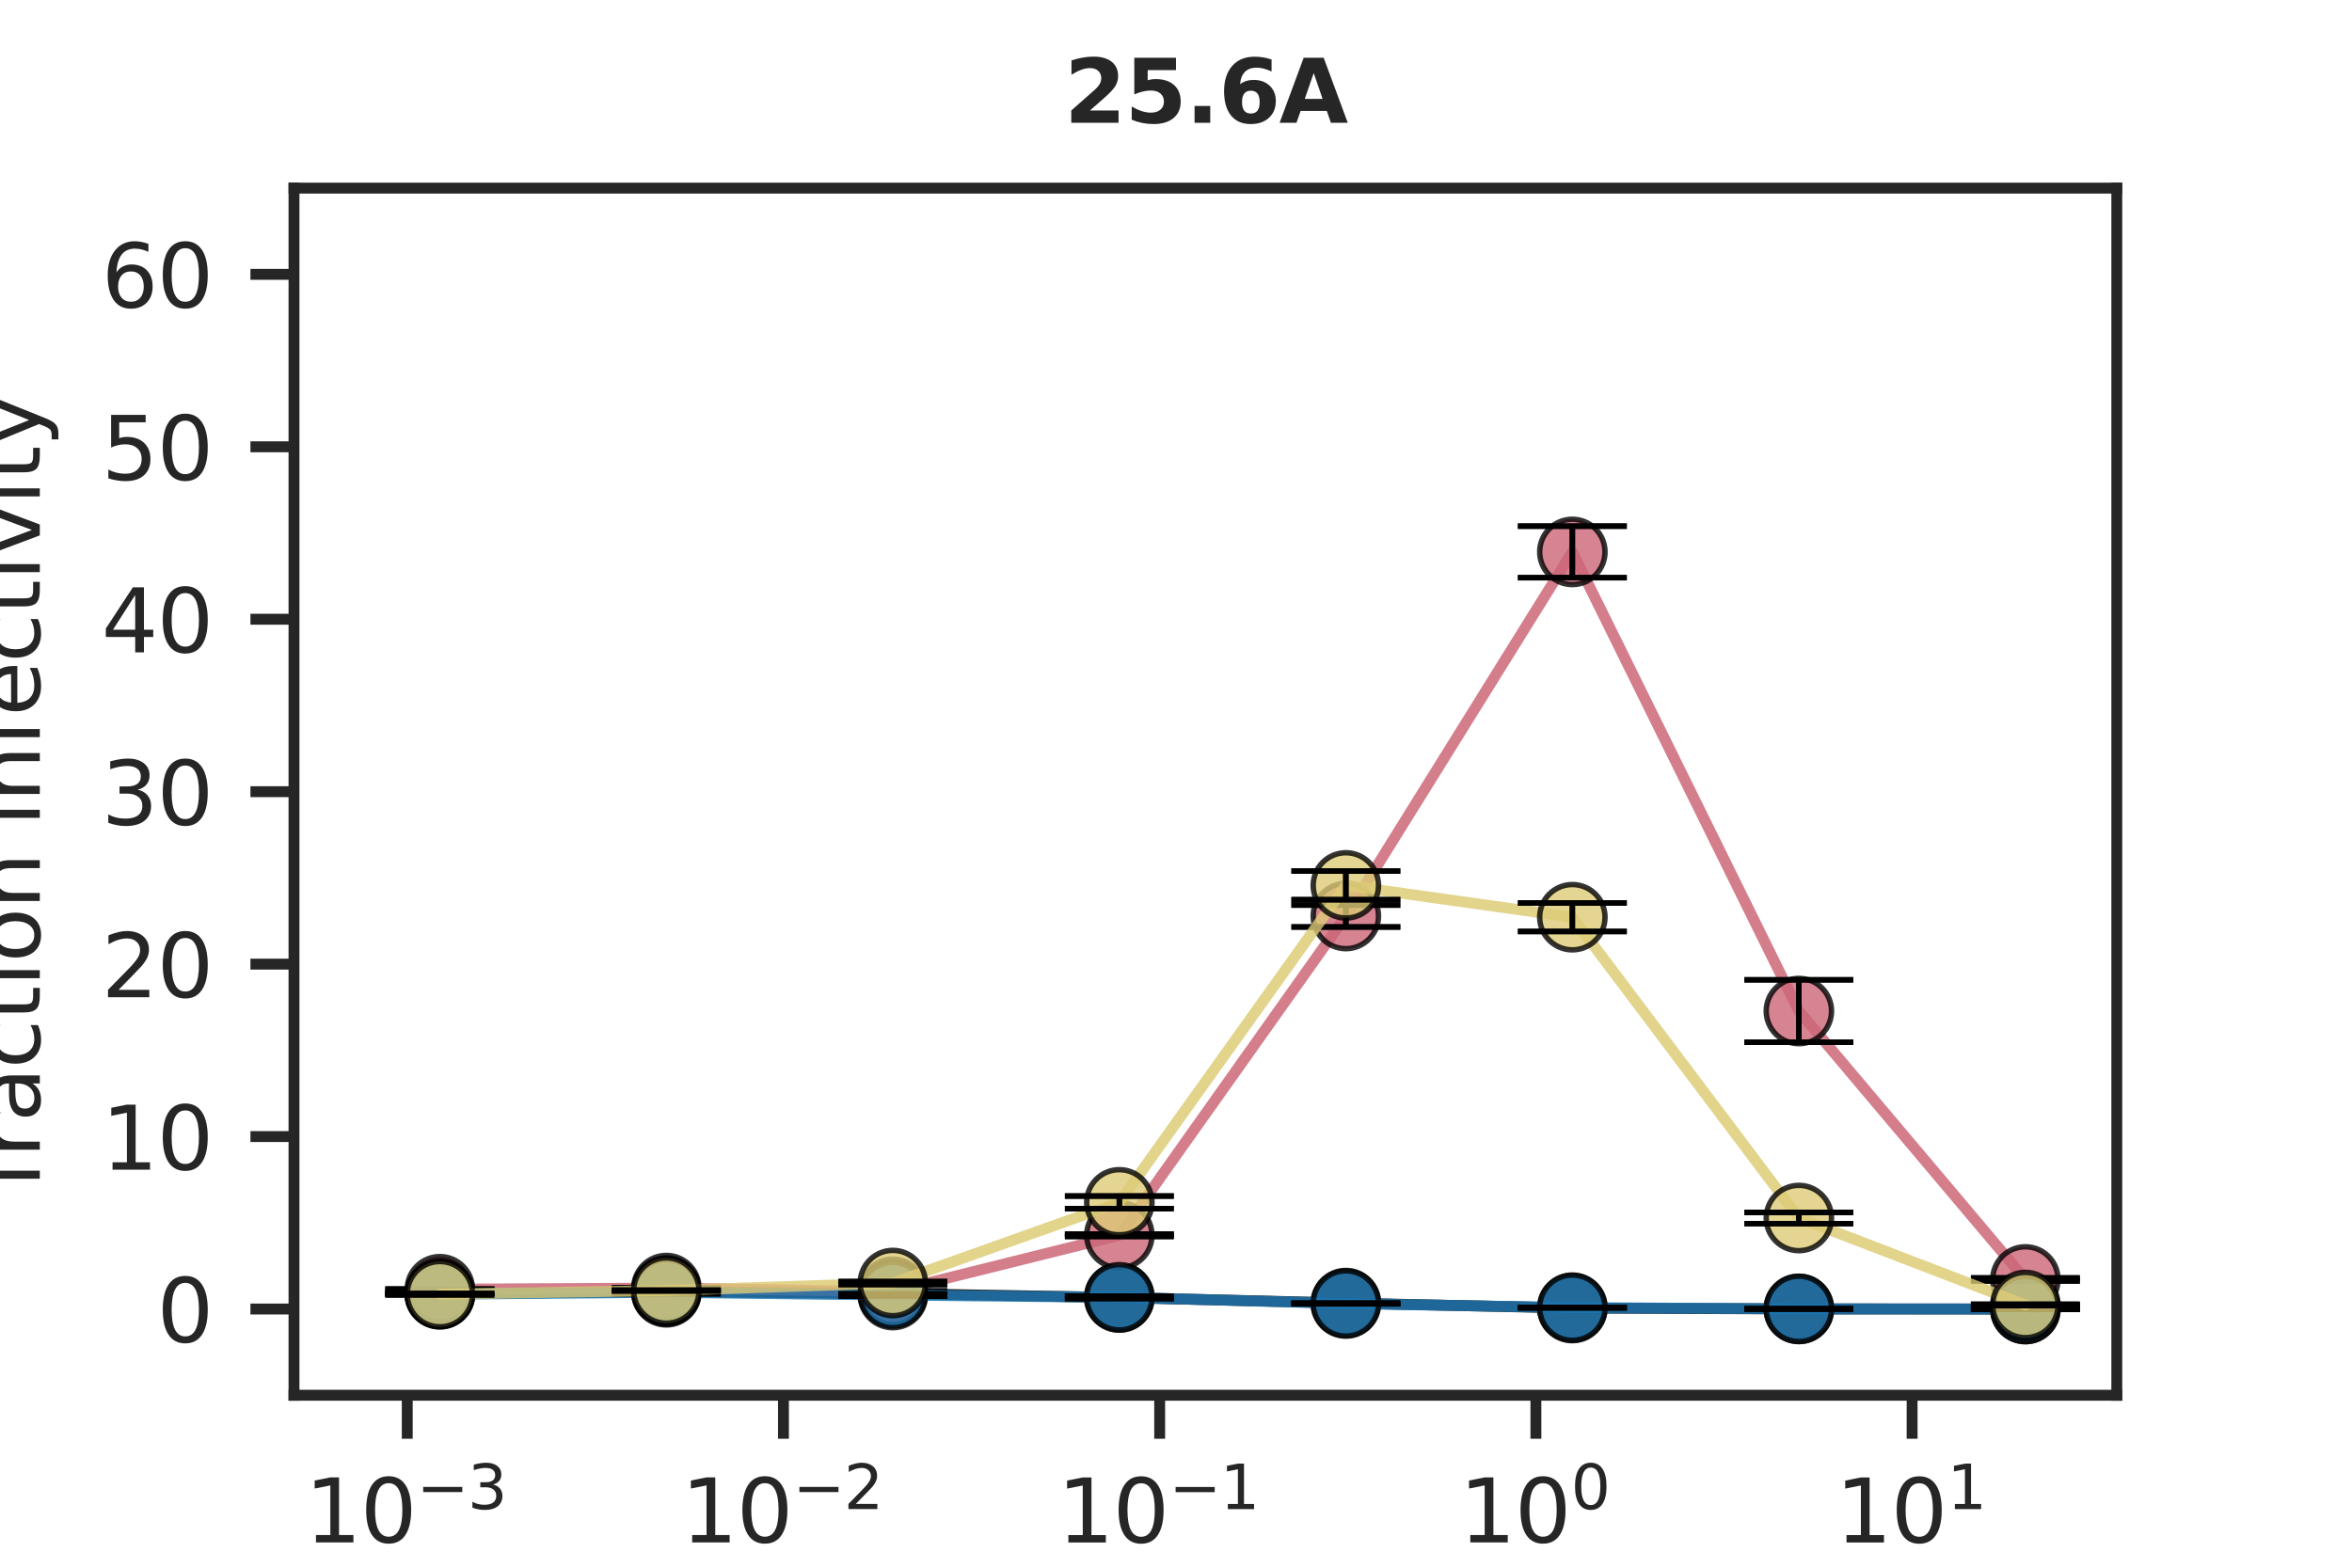 <?xml version="1.0" encoding="utf-8" standalone="no"?>
<!DOCTYPE svg PUBLIC "-//W3C//DTD SVG 1.1//EN"
  "http://www.w3.org/Graphics/SVG/1.1/DTD/svg11.dtd">
<svg xmlns:xlink="http://www.w3.org/1999/xlink" width="216pt" height="144pt" viewBox="0 0 216 144" xmlns="http://www.w3.org/2000/svg" version="1.1">
 <defs>
  <style type="text/css">*{stroke-linejoin: round; stroke-linecap: butt}</style>
 </defs>
 <g id="figure_1">
  <g id="patch_1">
   <path d="M 0 144 
L 216 144 
L 216 0 
L 0 0 
z
" style="fill: #ffffff"/>
  </g>
  <g id="axes_1">
   <g id="patch_2">
    <path d="M 27 128.16 
L 194.4 128.16 
L 194.4 17.28 
L 27 17.28 
z
" style="fill: #ffffff"/>
   </g>
   <g id="matplotlib.axis_1">
    <g id="xtick_1">
     <g id="line2d_1">
      <defs>
       <path id="m7ef921f533" d="M 0 0 
L 0 4 
" style="stroke: #262626"/>
      </defs>
      <g>
       <use xlink:href="#m7ef921f533" x="37.401" y="128.16" style="fill: #262626; stroke: #262626"/>
      </g>
     </g>
     <g id="text_1">
      <!-- $10^{-3}$ -->
      <g style="fill: #262626" transform="translate(28.001 141.739) scale(0.08 -0.08)">
       <defs>
        <path id="DejaVuSans-31" d="M 794 531 
L 1825 531 
L 1825 4091 
L 703 3866 
L 703 4441 
L 1819 4666 
L 2450 4666 
L 2450 531 
L 3481 531 
L 3481 0 
L 794 0 
L 794 531 
z
" transform="scale(0.016)"/>
        <path id="DejaVuSans-30" d="M 2034 4250 
Q 1547 4250 1301 3770 
Q 1056 3291 1056 2328 
Q 1056 1369 1301 889 
Q 1547 409 2034 409 
Q 2525 409 2770 889 
Q 3016 1369 3016 2328 
Q 3016 3291 2770 3770 
Q 2525 4250 2034 4250 
z
M 2034 4750 
Q 2819 4750 3233 4129 
Q 3647 3509 3647 2328 
Q 3647 1150 3233 529 
Q 2819 -91 2034 -91 
Q 1250 -91 836 529 
Q 422 1150 422 2328 
Q 422 3509 836 4129 
Q 1250 4750 2034 4750 
z
" transform="scale(0.016)"/>
        <path id="DejaVuSans-2212" d="M 678 2272 
L 4684 2272 
L 4684 1741 
L 678 1741 
L 678 2272 
z
" transform="scale(0.016)"/>
        <path id="DejaVuSans-33" d="M 2597 2516 
Q 3050 2419 3304 2112 
Q 3559 1806 3559 1356 
Q 3559 666 3084 287 
Q 2609 -91 1734 -91 
Q 1441 -91 1130 -33 
Q 819 25 488 141 
L 488 750 
Q 750 597 1062 519 
Q 1375 441 1716 441 
Q 2309 441 2620 675 
Q 2931 909 2931 1356 
Q 2931 1769 2642 2001 
Q 2353 2234 1838 2234 
L 1294 2234 
L 1294 2753 
L 1863 2753 
Q 2328 2753 2575 2939 
Q 2822 3125 2822 3475 
Q 2822 3834 2567 4026 
Q 2313 4219 1838 4219 
Q 1578 4219 1281 4162 
Q 984 4106 628 3988 
L 628 4550 
Q 988 4650 1302 4700 
Q 1616 4750 1894 4750 
Q 2613 4750 3031 4423 
Q 3450 4097 3450 3541 
Q 3450 3153 3228 2886 
Q 3006 2619 2597 2516 
z
" transform="scale(0.016)"/>
       </defs>
       <use xlink:href="#DejaVuSans-31" transform="translate(0 0.766)"/>
       <use xlink:href="#DejaVuSans-30" transform="translate(63.623 0.766)"/>
       <use xlink:href="#DejaVuSans-2212" transform="translate(128.203 39.047) scale(0.7)"/>
       <use xlink:href="#DejaVuSans-33" transform="translate(186.855 39.047) scale(0.7)"/>
      </g>
     </g>
    </g>
    <g id="xtick_2">
     <g id="line2d_2">
      <g>
       <use xlink:href="#m7ef921f533" x="71.951" y="128.16" style="fill: #262626; stroke: #262626"/>
      </g>
     </g>
     <g id="text_2">
      <!-- $10^{-2}$ -->
      <g style="fill: #262626" transform="translate(62.551 141.739) scale(0.08 -0.08)">
       <defs>
        <path id="DejaVuSans-32" d="M 1228 531 
L 3431 531 
L 3431 0 
L 469 0 
L 469 531 
Q 828 903 1448 1529 
Q 2069 2156 2228 2338 
Q 2531 2678 2651 2914 
Q 2772 3150 2772 3378 
Q 2772 3750 2511 3984 
Q 2250 4219 1831 4219 
Q 1534 4219 1204 4116 
Q 875 4013 500 3803 
L 500 4441 
Q 881 4594 1212 4672 
Q 1544 4750 1819 4750 
Q 2544 4750 2975 4387 
Q 3406 4025 3406 3419 
Q 3406 3131 3298 2873 
Q 3191 2616 2906 2266 
Q 2828 2175 2409 1742 
Q 1991 1309 1228 531 
z
" transform="scale(0.016)"/>
       </defs>
       <use xlink:href="#DejaVuSans-31" transform="translate(0 0.766)"/>
       <use xlink:href="#DejaVuSans-30" transform="translate(63.623 0.766)"/>
       <use xlink:href="#DejaVuSans-2212" transform="translate(128.203 39.047) scale(0.7)"/>
       <use xlink:href="#DejaVuSans-32" transform="translate(186.855 39.047) scale(0.7)"/>
      </g>
     </g>
    </g>
    <g id="xtick_3">
     <g id="line2d_3">
      <g>
       <use xlink:href="#m7ef921f533" x="106.501" y="128.16" style="fill: #262626; stroke: #262626"/>
      </g>
     </g>
     <g id="text_3">
      <!-- $10^{-1}$ -->
      <g style="fill: #262626" transform="translate(97.101 141.739) scale(0.08 -0.08)">
       <use xlink:href="#DejaVuSans-31" transform="translate(0 0.684)"/>
       <use xlink:href="#DejaVuSans-30" transform="translate(63.623 0.684)"/>
       <use xlink:href="#DejaVuSans-2212" transform="translate(128.203 38.966) scale(0.7)"/>
       <use xlink:href="#DejaVuSans-31" transform="translate(186.855 38.966) scale(0.7)"/>
      </g>
     </g>
    </g>
    <g id="xtick_4">
     <g id="line2d_4">
      <g>
       <use xlink:href="#m7ef921f533" x="141.052" y="128.16" style="fill: #262626; stroke: #262626"/>
      </g>
     </g>
     <g id="text_4">
      <!-- $10^0$ -->
      <g style="fill: #262626" transform="translate(134.012 141.739) scale(0.08 -0.08)">
       <use xlink:href="#DejaVuSans-31" transform="translate(0 0.766)"/>
       <use xlink:href="#DejaVuSans-30" transform="translate(63.623 0.766)"/>
       <use xlink:href="#DejaVuSans-30" transform="translate(128.203 39.047) scale(0.7)"/>
      </g>
     </g>
    </g>
    <g id="xtick_5">
     <g id="line2d_5">
      <g>
       <use xlink:href="#m7ef921f533" x="175.602" y="128.16" style="fill: #262626; stroke: #262626"/>
      </g>
     </g>
     <g id="text_5">
      <!-- $10^1$ -->
      <g style="fill: #262626" transform="translate(168.562 141.739) scale(0.08 -0.08)">
       <use xlink:href="#DejaVuSans-31" transform="translate(0 0.684)"/>
       <use xlink:href="#DejaVuSans-30" transform="translate(63.623 0.684)"/>
       <use xlink:href="#DejaVuSans-31" transform="translate(128.203 38.966) scale(0.7)"/>
      </g>
     </g>
    </g>
    <g id="text_6">
     <!-- concentration (μg/mL) -->
     <g style="fill: #262626" transform="translate(66.047 153.481) scale(0.08 -0.08)">
      <defs>
       <path id="DejaVuSans-63" d="M 3122 3366 
L 3122 2828 
Q 2878 2963 2633 3030 
Q 2388 3097 2138 3097 
Q 1578 3097 1268 2742 
Q 959 2388 959 1747 
Q 959 1106 1268 751 
Q 1578 397 2138 397 
Q 2388 397 2633 464 
Q 2878 531 3122 666 
L 3122 134 
Q 2881 22 2623 -34 
Q 2366 -91 2075 -91 
Q 1284 -91 818 406 
Q 353 903 353 1747 
Q 353 2603 823 3093 
Q 1294 3584 2113 3584 
Q 2378 3584 2631 3529 
Q 2884 3475 3122 3366 
z
" transform="scale(0.016)"/>
       <path id="DejaVuSans-6f" d="M 1959 3097 
Q 1497 3097 1228 2736 
Q 959 2375 959 1747 
Q 959 1119 1226 758 
Q 1494 397 1959 397 
Q 2419 397 2687 759 
Q 2956 1122 2956 1747 
Q 2956 2369 2687 2733 
Q 2419 3097 1959 3097 
z
M 1959 3584 
Q 2709 3584 3137 3096 
Q 3566 2609 3566 1747 
Q 3566 888 3137 398 
Q 2709 -91 1959 -91 
Q 1206 -91 779 398 
Q 353 888 353 1747 
Q 353 2609 779 3096 
Q 1206 3584 1959 3584 
z
" transform="scale(0.016)"/>
       <path id="DejaVuSans-6e" d="M 3513 2113 
L 3513 0 
L 2938 0 
L 2938 2094 
Q 2938 2591 2744 2837 
Q 2550 3084 2163 3084 
Q 1697 3084 1428 2787 
Q 1159 2491 1159 1978 
L 1159 0 
L 581 0 
L 581 3500 
L 1159 3500 
L 1159 2956 
Q 1366 3272 1645 3428 
Q 1925 3584 2291 3584 
Q 2894 3584 3203 3211 
Q 3513 2838 3513 2113 
z
" transform="scale(0.016)"/>
       <path id="DejaVuSans-65" d="M 3597 1894 
L 3597 1613 
L 953 1613 
Q 991 1019 1311 708 
Q 1631 397 2203 397 
Q 2534 397 2845 478 
Q 3156 559 3463 722 
L 3463 178 
Q 3153 47 2828 -22 
Q 2503 -91 2169 -91 
Q 1331 -91 842 396 
Q 353 884 353 1716 
Q 353 2575 817 3079 
Q 1281 3584 2069 3584 
Q 2775 3584 3186 3129 
Q 3597 2675 3597 1894 
z
M 3022 2063 
Q 3016 2534 2758 2815 
Q 2500 3097 2075 3097 
Q 1594 3097 1305 2825 
Q 1016 2553 972 2059 
L 3022 2063 
z
" transform="scale(0.016)"/>
       <path id="DejaVuSans-74" d="M 1172 4494 
L 1172 3500 
L 2356 3500 
L 2356 3053 
L 1172 3053 
L 1172 1153 
Q 1172 725 1289 603 
Q 1406 481 1766 481 
L 2356 481 
L 2356 0 
L 1766 0 
Q 1100 0 847 248 
Q 594 497 594 1153 
L 594 3053 
L 172 3053 
L 172 3500 
L 594 3500 
L 594 4494 
L 1172 4494 
z
" transform="scale(0.016)"/>
       <path id="DejaVuSans-72" d="M 2631 2963 
Q 2534 3019 2420 3045 
Q 2306 3072 2169 3072 
Q 1681 3072 1420 2755 
Q 1159 2438 1159 1844 
L 1159 0 
L 581 0 
L 581 3500 
L 1159 3500 
L 1159 2956 
Q 1341 3275 1631 3429 
Q 1922 3584 2338 3584 
Q 2397 3584 2469 3576 
Q 2541 3569 2628 3553 
L 2631 2963 
z
" transform="scale(0.016)"/>
       <path id="DejaVuSans-61" d="M 2194 1759 
Q 1497 1759 1228 1600 
Q 959 1441 959 1056 
Q 959 750 1161 570 
Q 1363 391 1709 391 
Q 2188 391 2477 730 
Q 2766 1069 2766 1631 
L 2766 1759 
L 2194 1759 
z
M 3341 1997 
L 3341 0 
L 2766 0 
L 2766 531 
Q 2569 213 2275 61 
Q 1981 -91 1556 -91 
Q 1019 -91 701 211 
Q 384 513 384 1019 
Q 384 1609 779 1909 
Q 1175 2209 1959 2209 
L 2766 2209 
L 2766 2266 
Q 2766 2663 2505 2880 
Q 2244 3097 1772 3097 
Q 1472 3097 1187 3025 
Q 903 2953 641 2809 
L 641 3341 
Q 956 3463 1253 3523 
Q 1550 3584 1831 3584 
Q 2591 3584 2966 3190 
Q 3341 2797 3341 1997 
z
" transform="scale(0.016)"/>
       <path id="DejaVuSans-69" d="M 603 3500 
L 1178 3500 
L 1178 0 
L 603 0 
L 603 3500 
z
M 603 4863 
L 1178 4863 
L 1178 4134 
L 603 4134 
L 603 4863 
z
" transform="scale(0.016)"/>
       <path id="DejaVuSans-20" transform="scale(0.016)"/>
       <path id="DejaVuSans-28" d="M 1984 4856 
Q 1566 4138 1362 3434 
Q 1159 2731 1159 2009 
Q 1159 1288 1364 580 
Q 1569 -128 1984 -844 
L 1484 -844 
Q 1016 -109 783 600 
Q 550 1309 550 2009 
Q 550 2706 781 3412 
Q 1013 4119 1484 4856 
L 1984 4856 
z
" transform="scale(0.016)"/>
       <path id="DejaVuSans-3bc" d="M 544 -1331 
L 544 3500 
L 1119 3500 
L 1119 1325 
Q 1119 872 1334 640 
Q 1550 409 1972 409 
Q 2434 409 2667 671 
Q 2900 934 2900 1459 
L 2900 3500 
L 3475 3500 
L 3475 806 
Q 3475 619 3529 530 
Q 3584 441 3700 441 
Q 3728 441 3778 458 
Q 3828 475 3916 513 
L 3916 50 
Q 3788 -22 3673 -56 
Q 3559 -91 3450 -91 
Q 3234 -91 3106 31 
Q 2978 153 2931 403 
Q 2775 156 2548 32 
Q 2322 -91 2016 -91 
Q 1697 -91 1473 31 
Q 1250 153 1119 397 
L 1119 -1331 
L 544 -1331 
z
" transform="scale(0.016)"/>
       <path id="DejaVuSans-67" d="M 2906 1791 
Q 2906 2416 2648 2759 
Q 2391 3103 1925 3103 
Q 1463 3103 1205 2759 
Q 947 2416 947 1791 
Q 947 1169 1205 825 
Q 1463 481 1925 481 
Q 2391 481 2648 825 
Q 2906 1169 2906 1791 
z
M 3481 434 
Q 3481 -459 3084 -895 
Q 2688 -1331 1869 -1331 
Q 1566 -1331 1297 -1286 
Q 1028 -1241 775 -1147 
L 775 -588 
Q 1028 -725 1275 -790 
Q 1522 -856 1778 -856 
Q 2344 -856 2625 -561 
Q 2906 -266 2906 331 
L 2906 616 
Q 2728 306 2450 153 
Q 2172 0 1784 0 
Q 1141 0 747 490 
Q 353 981 353 1791 
Q 353 2603 747 3093 
Q 1141 3584 1784 3584 
Q 2172 3584 2450 3431 
Q 2728 3278 2906 2969 
L 2906 3500 
L 3481 3500 
L 3481 434 
z
" transform="scale(0.016)"/>
       <path id="DejaVuSans-2f" d="M 1625 4666 
L 2156 4666 
L 531 -594 
L 0 -594 
L 1625 4666 
z
" transform="scale(0.016)"/>
       <path id="DejaVuSans-6d" d="M 3328 2828 
Q 3544 3216 3844 3400 
Q 4144 3584 4550 3584 
Q 5097 3584 5394 3201 
Q 5691 2819 5691 2113 
L 5691 0 
L 5113 0 
L 5113 2094 
Q 5113 2597 4934 2840 
Q 4756 3084 4391 3084 
Q 3944 3084 3684 2787 
Q 3425 2491 3425 1978 
L 3425 0 
L 2847 0 
L 2847 2094 
Q 2847 2600 2669 2842 
Q 2491 3084 2119 3084 
Q 1678 3084 1418 2786 
Q 1159 2488 1159 1978 
L 1159 0 
L 581 0 
L 581 3500 
L 1159 3500 
L 1159 2956 
Q 1356 3278 1631 3431 
Q 1906 3584 2284 3584 
Q 2666 3584 2933 3390 
Q 3200 3197 3328 2828 
z
" transform="scale(0.016)"/>
       <path id="DejaVuSans-4c" d="M 628 4666 
L 1259 4666 
L 1259 531 
L 3531 531 
L 3531 0 
L 628 0 
L 628 4666 
z
" transform="scale(0.016)"/>
       <path id="DejaVuSans-29" d="M 513 4856 
L 1013 4856 
Q 1481 4119 1714 3412 
Q 1947 2706 1947 2009 
Q 1947 1309 1714 600 
Q 1481 -109 1013 -844 
L 513 -844 
Q 928 -128 1133 580 
Q 1338 1288 1338 2009 
Q 1338 2731 1133 3434 
Q 928 4138 513 4856 
z
" transform="scale(0.016)"/>
      </defs>
      <use xlink:href="#DejaVuSans-63"/>
      <use xlink:href="#DejaVuSans-6f" x="54.98"/>
      <use xlink:href="#DejaVuSans-6e" x="116.162"/>
      <use xlink:href="#DejaVuSans-63" x="179.541"/>
      <use xlink:href="#DejaVuSans-65" x="234.521"/>
      <use xlink:href="#DejaVuSans-6e" x="296.045"/>
      <use xlink:href="#DejaVuSans-74" x="359.424"/>
      <use xlink:href="#DejaVuSans-72" x="398.633"/>
      <use xlink:href="#DejaVuSans-61" x="439.746"/>
      <use xlink:href="#DejaVuSans-74" x="501.025"/>
      <use xlink:href="#DejaVuSans-69" x="540.234"/>
      <use xlink:href="#DejaVuSans-6f" x="568.018"/>
      <use xlink:href="#DejaVuSans-6e" x="629.199"/>
      <use xlink:href="#DejaVuSans-20" x="692.578"/>
      <use xlink:href="#DejaVuSans-28" x="724.365"/>
      <use xlink:href="#DejaVuSans-3bc" x="763.379"/>
      <use xlink:href="#DejaVuSans-67" x="827.002"/>
      <use xlink:href="#DejaVuSans-2f" x="890.479"/>
      <use xlink:href="#DejaVuSans-6d" x="924.17"/>
      <use xlink:href="#DejaVuSans-4c" x="1021.582"/>
      <use xlink:href="#DejaVuSans-29" x="1077.295"/>
     </g>
    </g>
   </g>
   <g id="matplotlib.axis_2">
    <g id="ytick_1">
     <g id="line2d_6">
      <defs>
       <path id="mcf363694b1" d="M 0 0 
L -4 0 
" style="stroke: #262626"/>
      </defs>
      <g>
       <use xlink:href="#mcf363694b1" x="27" y="120.24" style="fill: #262626; stroke: #262626"/>
      </g>
     </g>
     <g id="text_7">
      <!-- 0 -->
      <g style="fill: #262626" transform="translate(14.41 123.279) scale(0.08 -0.08)">
       <use xlink:href="#DejaVuSans-30"/>
      </g>
     </g>
    </g>
    <g id="ytick_2">
     <g id="line2d_7">
      <g>
       <use xlink:href="#mcf363694b1" x="27" y="104.4" style="fill: #262626; stroke: #262626"/>
      </g>
     </g>
     <g id="text_8">
      <!-- 10 -->
      <g style="fill: #262626" transform="translate(9.32 107.439) scale(0.08 -0.08)">
       <use xlink:href="#DejaVuSans-31"/>
       <use xlink:href="#DejaVuSans-30" x="63.623"/>
      </g>
     </g>
    </g>
    <g id="ytick_3">
     <g id="line2d_8">
      <g>
       <use xlink:href="#mcf363694b1" x="27" y="88.56" style="fill: #262626; stroke: #262626"/>
      </g>
     </g>
     <g id="text_9">
      <!-- 20 -->
      <g style="fill: #262626" transform="translate(9.32 91.599) scale(0.08 -0.08)">
       <use xlink:href="#DejaVuSans-32"/>
       <use xlink:href="#DejaVuSans-30" x="63.623"/>
      </g>
     </g>
    </g>
    <g id="ytick_4">
     <g id="line2d_9">
      <g>
       <use xlink:href="#mcf363694b1" x="27" y="72.72" style="fill: #262626; stroke: #262626"/>
      </g>
     </g>
     <g id="text_10">
      <!-- 30 -->
      <g style="fill: #262626" transform="translate(9.32 75.759) scale(0.08 -0.08)">
       <use xlink:href="#DejaVuSans-33"/>
       <use xlink:href="#DejaVuSans-30" x="63.623"/>
      </g>
     </g>
    </g>
    <g id="ytick_5">
     <g id="line2d_10">
      <g>
       <use xlink:href="#mcf363694b1" x="27" y="56.88" style="fill: #262626; stroke: #262626"/>
      </g>
     </g>
     <g id="text_11">
      <!-- 40 -->
      <g style="fill: #262626" transform="translate(9.32 59.919) scale(0.08 -0.08)">
       <defs>
        <path id="DejaVuSans-34" d="M 2419 4116 
L 825 1625 
L 2419 1625 
L 2419 4116 
z
M 2253 4666 
L 3047 4666 
L 3047 1625 
L 3713 1625 
L 3713 1100 
L 3047 1100 
L 3047 0 
L 2419 0 
L 2419 1100 
L 313 1100 
L 313 1709 
L 2253 4666 
z
" transform="scale(0.016)"/>
       </defs>
       <use xlink:href="#DejaVuSans-34"/>
       <use xlink:href="#DejaVuSans-30" x="63.623"/>
      </g>
     </g>
    </g>
    <g id="ytick_6">
     <g id="line2d_11">
      <g>
       <use xlink:href="#mcf363694b1" x="27" y="41.04" style="fill: #262626; stroke: #262626"/>
      </g>
     </g>
     <g id="text_12">
      <!-- 50 -->
      <g style="fill: #262626" transform="translate(9.32 44.079) scale(0.08 -0.08)">
       <defs>
        <path id="DejaVuSans-35" d="M 691 4666 
L 3169 4666 
L 3169 4134 
L 1269 4134 
L 1269 2991 
Q 1406 3038 1543 3061 
Q 1681 3084 1819 3084 
Q 2600 3084 3056 2656 
Q 3513 2228 3513 1497 
Q 3513 744 3044 326 
Q 2575 -91 1722 -91 
Q 1428 -91 1123 -41 
Q 819 9 494 109 
L 494 744 
Q 775 591 1075 516 
Q 1375 441 1709 441 
Q 2250 441 2565 725 
Q 2881 1009 2881 1497 
Q 2881 1984 2565 2268 
Q 2250 2553 1709 2553 
Q 1456 2553 1204 2497 
Q 953 2441 691 2322 
L 691 4666 
z
" transform="scale(0.016)"/>
       </defs>
       <use xlink:href="#DejaVuSans-35"/>
       <use xlink:href="#DejaVuSans-30" x="63.623"/>
      </g>
     </g>
    </g>
    <g id="ytick_7">
     <g id="line2d_12">
      <g>
       <use xlink:href="#mcf363694b1" x="27" y="25.2" style="fill: #262626; stroke: #262626"/>
      </g>
     </g>
     <g id="text_13">
      <!-- 60 -->
      <g style="fill: #262626" transform="translate(9.32 28.239) scale(0.08 -0.08)">
       <defs>
        <path id="DejaVuSans-36" d="M 2113 2584 
Q 1688 2584 1439 2293 
Q 1191 2003 1191 1497 
Q 1191 994 1439 701 
Q 1688 409 2113 409 
Q 2538 409 2786 701 
Q 3034 994 3034 1497 
Q 3034 2003 2786 2293 
Q 2538 2584 2113 2584 
z
M 3366 4563 
L 3366 3988 
Q 3128 4100 2886 4159 
Q 2644 4219 2406 4219 
Q 1781 4219 1451 3797 
Q 1122 3375 1075 2522 
Q 1259 2794 1537 2939 
Q 1816 3084 2150 3084 
Q 2853 3084 3261 2657 
Q 3669 2231 3669 1497 
Q 3669 778 3244 343 
Q 2819 -91 2113 -91 
Q 1303 -91 875 529 
Q 447 1150 447 2328 
Q 447 3434 972 4092 
Q 1497 4750 2381 4750 
Q 2619 4750 2861 4703 
Q 3103 4656 3366 4563 
z
" transform="scale(0.016)"/>
       </defs>
       <use xlink:href="#DejaVuSans-36"/>
       <use xlink:href="#DejaVuSans-30" x="63.623"/>
      </g>
     </g>
    </g>
    <g id="text_14">
     <!-- fraction infectivity -->
     <g style="fill: #262626" transform="translate(3.656 109.165) rotate(-90) scale(0.08 -0.08)">
      <defs>
       <path id="DejaVuSans-66" d="M 2375 4863 
L 2375 4384 
L 1825 4384 
Q 1516 4384 1395 4259 
Q 1275 4134 1275 3809 
L 1275 3500 
L 2222 3500 
L 2222 3053 
L 1275 3053 
L 1275 0 
L 697 0 
L 697 3053 
L 147 3053 
L 147 3500 
L 697 3500 
L 697 3744 
Q 697 4328 969 4595 
Q 1241 4863 1831 4863 
L 2375 4863 
z
" transform="scale(0.016)"/>
       <path id="DejaVuSans-76" d="M 191 3500 
L 800 3500 
L 1894 563 
L 2988 3500 
L 3597 3500 
L 2284 0 
L 1503 0 
L 191 3500 
z
" transform="scale(0.016)"/>
       <path id="DejaVuSans-79" d="M 2059 -325 
Q 1816 -950 1584 -1140 
Q 1353 -1331 966 -1331 
L 506 -1331 
L 506 -850 
L 844 -850 
Q 1081 -850 1212 -737 
Q 1344 -625 1503 -206 
L 1606 56 
L 191 3500 
L 800 3500 
L 1894 763 
L 2988 3500 
L 3597 3500 
L 2059 -325 
z
" transform="scale(0.016)"/>
      </defs>
      <use xlink:href="#DejaVuSans-66"/>
      <use xlink:href="#DejaVuSans-72" x="35.205"/>
      <use xlink:href="#DejaVuSans-61" x="76.318"/>
      <use xlink:href="#DejaVuSans-63" x="137.598"/>
      <use xlink:href="#DejaVuSans-74" x="192.578"/>
      <use xlink:href="#DejaVuSans-69" x="231.787"/>
      <use xlink:href="#DejaVuSans-6f" x="259.57"/>
      <use xlink:href="#DejaVuSans-6e" x="320.752"/>
      <use xlink:href="#DejaVuSans-20" x="384.131"/>
      <use xlink:href="#DejaVuSans-69" x="415.918"/>
      <use xlink:href="#DejaVuSans-6e" x="443.701"/>
      <use xlink:href="#DejaVuSans-66" x="507.08"/>
      <use xlink:href="#DejaVuSans-65" x="542.285"/>
      <use xlink:href="#DejaVuSans-63" x="603.809"/>
      <use xlink:href="#DejaVuSans-74" x="658.789"/>
      <use xlink:href="#DejaVuSans-69" x="697.998"/>
      <use xlink:href="#DejaVuSans-76" x="725.781"/>
      <use xlink:href="#DejaVuSans-69" x="784.961"/>
      <use xlink:href="#DejaVuSans-74" x="812.744"/>
      <use xlink:href="#DejaVuSans-79" x="851.953"/>
     </g>
    </g>
   </g>
   <g id="PolyCollection_1">
    <defs>
     <path id="mbe8ae1f9f2" d="M 40.397 -25.168 
L 40.397 -25.168 
L 61.195 -25.368 
L 81.995 -25.181 
L 102.796 -24.818 
L 123.599 -24.305 
L 144.4 -23.85 
L 165.202 -23.767 
L 186.003 -23.76 
L 186.003 -23.76 
L 186.003 -23.76 
L 165.202 -23.767 
L 144.4 -23.85 
L 123.599 -24.305 
L 102.796 -24.818 
L 81.995 -25.181 
L 61.195 -25.368 
L 40.397 -25.168 
z
" style="stroke: #000000; stroke-opacity: 0.2"/>
    </defs>
    <g clip-path="url(#pecc7f8fc8c)">
     <use xlink:href="#mbe8ae1f9f2" x="0" y="144" style="fill-opacity: 0.2; stroke: #000000; stroke-opacity: 0.2"/>
    </g>
   </g>
   <g id="PolyCollection_2">
    <defs>
     <path id="m09e5fed9cb" d="M 40.397 -25.577 
L 40.397 -25.577 
L 61.195 -25.685 
L 81.995 -25.352 
L 102.796 -30.535 
L 123.599 -59.859 
L 144.4 -93.304 
L 165.202 -51.13 
L 186.003 -26.477 
L 186.003 -26.477 
L 186.003 -26.477 
L 165.202 -51.13 
L 144.4 -93.304 
L 123.599 -59.859 
L 102.796 -30.535 
L 81.995 -25.352 
L 61.195 -25.685 
L 40.397 -25.577 
z
" style="stroke: #cc6677; stroke-opacity: 0.2"/>
    </defs>
    <g clip-path="url(#pecc7f8fc8c)">
     <use xlink:href="#m09e5fed9cb" x="0" y="144" style="fill: #cc6677; fill-opacity: 0.2; stroke: #cc6677; stroke-opacity: 0.2"/>
    </g>
   </g>
   <g id="PolyCollection_3">
    <defs>
     <path id="m56a35994d4" d="M 40.397 -25.119 
L 40.397 -25.119 
L 61.195 -25.296 
L 81.995 -25.042 
L 102.796 -24.834 
L 123.599 -24.267 
L 144.4 -23.885 
L 165.202 -23.775 
L 186.003 -23.76 
L 186.003 -23.76 
L 186.003 -23.76 
L 165.202 -23.775 
L 144.4 -23.885 
L 123.599 -24.267 
L 102.796 -24.834 
L 81.995 -25.042 
L 61.195 -25.296 
L 40.397 -25.119 
z
" style="stroke: #1f78b4; stroke-opacity: 0.2"/>
    </defs>
    <g clip-path="url(#pecc7f8fc8c)">
     <use xlink:href="#m56a35994d4" x="0" y="144" style="fill: #1f78b4; fill-opacity: 0.2; stroke: #1f78b4; stroke-opacity: 0.2"/>
    </g>
   </g>
   <g id="PolyCollection_4">
    <defs>
     <path id="m0c3a3d0599" d="M 40.397 -25.124 
L 40.397 -25.124 
L 61.195 -25.456 
L 81.995 -26.147 
L 102.796 -33.56 
L 123.599 -62.672 
L 144.4 -59.75 
L 165.202 -32.119 
L 186.003 -24.13 
L 186.003 -24.13 
L 186.003 -24.13 
L 165.202 -32.119 
L 144.4 -59.75 
L 123.599 -62.672 
L 102.796 -33.56 
L 81.995 -26.147 
L 61.195 -25.456 
L 40.397 -25.124 
z
" style="stroke: #ddcc77; stroke-opacity: 0.2"/>
    </defs>
    <g clip-path="url(#pecc7f8fc8c)">
     <use xlink:href="#m0c3a3d0599" x="0" y="144" style="fill: #ddcc77; fill-opacity: 0.2; stroke: #ddcc77; stroke-opacity: 0.2"/>
    </g>
   </g>
   <g id="line2d_13">
    <path d="M 40.397 118.832 
L 61.195 118.632 
L 81.995 118.819 
L 102.796 119.182 
L 123.599 119.695 
L 144.4 120.15 
L 165.202 120.233 
L 186.003 120.24 
" clip-path="url(#pecc7f8fc8c)" style="fill: none; stroke: #000000; stroke-opacity: 0.8; stroke-linecap: round"/>
    <defs>
     <path id="m63cbde2f34" d="M 0 3 
C 0.796 3 1.559 2.684 2.121 2.121 
C 2.684 1.559 3 0.796 3 0 
C 3 -0.796 2.684 -1.559 2.121 -2.121 
C 1.559 -2.684 0.796 -3 0 -3 
C -0.796 -3 -1.559 -2.684 -2.121 -2.121 
C -2.684 -1.559 -3 -0.796 -3 0 
C -3 0.796 -2.684 1.559 -2.121 2.121 
C -1.559 2.684 -0.796 3 0 3 
z
" style="stroke: #000000; stroke-opacity: 0.8; stroke-width: 0.5"/>
    </defs>
    <g clip-path="url(#pecc7f8fc8c)">
     <use xlink:href="#m63cbde2f34" x="40.397" y="118.832" style="fill-opacity: 0.8; stroke: #000000; stroke-opacity: 0.8; stroke-width: 0.5"/>
     <use xlink:href="#m63cbde2f34" x="61.195" y="118.632" style="fill-opacity: 0.8; stroke: #000000; stroke-opacity: 0.8; stroke-width: 0.5"/>
     <use xlink:href="#m63cbde2f34" x="81.995" y="118.819" style="fill-opacity: 0.8; stroke: #000000; stroke-opacity: 0.8; stroke-width: 0.5"/>
     <use xlink:href="#m63cbde2f34" x="102.796" y="119.182" style="fill-opacity: 0.8; stroke: #000000; stroke-opacity: 0.8; stroke-width: 0.5"/>
     <use xlink:href="#m63cbde2f34" x="123.599" y="119.695" style="fill-opacity: 0.8; stroke: #000000; stroke-opacity: 0.8; stroke-width: 0.5"/>
     <use xlink:href="#m63cbde2f34" x="144.4" y="120.15" style="fill-opacity: 0.8; stroke: #000000; stroke-opacity: 0.8; stroke-width: 0.5"/>
     <use xlink:href="#m63cbde2f34" x="165.202" y="120.233" style="fill-opacity: 0.8; stroke: #000000; stroke-opacity: 0.8; stroke-width: 0.5"/>
     <use xlink:href="#m63cbde2f34" x="186.003" y="120.24" style="fill-opacity: 0.8; stroke: #000000; stroke-opacity: 0.8; stroke-width: 0.5"/>
    </g>
   </g>
   <g id="LineCollection_1">
    <path d="M 186.003 120.24 
L 186.003 120.24 
" clip-path="url(#pecc7f8fc8c)" style="fill: none; stroke: #000000; stroke-width: 0.5"/>
    <path d="M 165.202 120.233 
L 165.202 120.233 
" clip-path="url(#pecc7f8fc8c)" style="fill: none; stroke: #000000; stroke-width: 0.5"/>
    <path d="M 144.4 120.151 
L 144.4 120.148 
" clip-path="url(#pecc7f8fc8c)" style="fill: none; stroke: #000000; stroke-width: 0.5"/>
    <path d="M 123.599 119.743 
L 123.599 119.647 
" clip-path="url(#pecc7f8fc8c)" style="fill: none; stroke: #000000; stroke-width: 0.5"/>
    <path d="M 102.796 119.268 
L 102.796 119.095 
" clip-path="url(#pecc7f8fc8c)" style="fill: none; stroke: #000000; stroke-width: 0.5"/>
    <path d="M 81.995 118.859 
L 81.995 118.779 
" clip-path="url(#pecc7f8fc8c)" style="fill: none; stroke: #000000; stroke-width: 0.5"/>
    <path d="M 61.195 118.7 
L 61.195 118.564 
" clip-path="url(#pecc7f8fc8c)" style="fill: none; stroke: #000000; stroke-width: 0.5"/>
    <path d="M 40.397 118.849 
L 40.397 118.815 
" clip-path="url(#pecc7f8fc8c)" style="fill: none; stroke: #000000; stroke-width: 0.5"/>
    <path d="M 186.003 120.24 
L 186.003 120.24 
" clip-path="url(#pecc7f8fc8c)" style="fill: none; stroke: #000000; stroke-width: 0.5"/>
    <path d="M 165.202 120.233 
L 165.202 120.233 
" clip-path="url(#pecc7f8fc8c)" style="fill: none; stroke: #000000; stroke-width: 0.5"/>
    <path d="M 144.4 120.151 
L 144.4 120.148 
" clip-path="url(#pecc7f8fc8c)" style="fill: none; stroke: #000000; stroke-width: 0.5"/>
    <path d="M 123.599 119.743 
L 123.599 119.647 
" clip-path="url(#pecc7f8fc8c)" style="fill: none; stroke: #000000; stroke-width: 0.5"/>
    <path d="M 102.796 119.268 
L 102.796 119.095 
" clip-path="url(#pecc7f8fc8c)" style="fill: none; stroke: #000000; stroke-width: 0.5"/>
    <path d="M 81.995 118.859 
L 81.995 118.779 
" clip-path="url(#pecc7f8fc8c)" style="fill: none; stroke: #000000; stroke-width: 0.5"/>
    <path d="M 61.195 118.7 
L 61.195 118.564 
" clip-path="url(#pecc7f8fc8c)" style="fill: none; stroke: #000000; stroke-width: 0.5"/>
    <path d="M 40.397 118.849 
L 40.397 118.815 
" clip-path="url(#pecc7f8fc8c)" style="fill: none; stroke: #000000; stroke-width: 0.5"/>
   </g>
   <g id="line2d_14">
    <defs>
     <path id="madf8bb6d46" d="M 5 0 
L -5 -0 
" style="stroke: #000000; stroke-width: 0.5"/>
    </defs>
    <g clip-path="url(#pecc7f8fc8c)">
     <use xlink:href="#madf8bb6d46" x="186.003" y="120.24" style="stroke: #000000; stroke-width: 0.5"/>
     <use xlink:href="#madf8bb6d46" x="165.202" y="120.233" style="stroke: #000000; stroke-width: 0.5"/>
     <use xlink:href="#madf8bb6d46" x="144.4" y="120.151" style="stroke: #000000; stroke-width: 0.5"/>
     <use xlink:href="#madf8bb6d46" x="123.599" y="119.743" style="stroke: #000000; stroke-width: 0.5"/>
     <use xlink:href="#madf8bb6d46" x="102.796" y="119.268" style="stroke: #000000; stroke-width: 0.5"/>
     <use xlink:href="#madf8bb6d46" x="81.995" y="118.859" style="stroke: #000000; stroke-width: 0.5"/>
     <use xlink:href="#madf8bb6d46" x="61.195" y="118.7" style="stroke: #000000; stroke-width: 0.5"/>
     <use xlink:href="#madf8bb6d46" x="40.397" y="118.849" style="stroke: #000000; stroke-width: 0.5"/>
     <use xlink:href="#madf8bb6d46" x="186.003" y="120.24" style="stroke: #000000; stroke-width: 0.5"/>
     <use xlink:href="#madf8bb6d46" x="165.202" y="120.233" style="stroke: #000000; stroke-width: 0.5"/>
     <use xlink:href="#madf8bb6d46" x="144.4" y="120.151" style="stroke: #000000; stroke-width: 0.5"/>
     <use xlink:href="#madf8bb6d46" x="123.599" y="119.743" style="stroke: #000000; stroke-width: 0.5"/>
     <use xlink:href="#madf8bb6d46" x="102.796" y="119.268" style="stroke: #000000; stroke-width: 0.5"/>
     <use xlink:href="#madf8bb6d46" x="81.995" y="118.859" style="stroke: #000000; stroke-width: 0.5"/>
     <use xlink:href="#madf8bb6d46" x="61.195" y="118.7" style="stroke: #000000; stroke-width: 0.5"/>
     <use xlink:href="#madf8bb6d46" x="40.397" y="118.849" style="stroke: #000000; stroke-width: 0.5"/>
    </g>
   </g>
   <g id="line2d_15">
    <g clip-path="url(#pecc7f8fc8c)">
     <use xlink:href="#madf8bb6d46" x="186.003" y="120.24" style="stroke: #000000; stroke-width: 0.5"/>
     <use xlink:href="#madf8bb6d46" x="165.202" y="120.233" style="stroke: #000000; stroke-width: 0.5"/>
     <use xlink:href="#madf8bb6d46" x="144.4" y="120.148" style="stroke: #000000; stroke-width: 0.5"/>
     <use xlink:href="#madf8bb6d46" x="123.599" y="119.647" style="stroke: #000000; stroke-width: 0.5"/>
     <use xlink:href="#madf8bb6d46" x="102.796" y="119.095" style="stroke: #000000; stroke-width: 0.5"/>
     <use xlink:href="#madf8bb6d46" x="81.995" y="118.779" style="stroke: #000000; stroke-width: 0.5"/>
     <use xlink:href="#madf8bb6d46" x="61.195" y="118.564" style="stroke: #000000; stroke-width: 0.5"/>
     <use xlink:href="#madf8bb6d46" x="40.397" y="118.815" style="stroke: #000000; stroke-width: 0.5"/>
     <use xlink:href="#madf8bb6d46" x="186.003" y="120.24" style="stroke: #000000; stroke-width: 0.5"/>
     <use xlink:href="#madf8bb6d46" x="165.202" y="120.233" style="stroke: #000000; stroke-width: 0.5"/>
     <use xlink:href="#madf8bb6d46" x="144.4" y="120.148" style="stroke: #000000; stroke-width: 0.5"/>
     <use xlink:href="#madf8bb6d46" x="123.599" y="119.647" style="stroke: #000000; stroke-width: 0.5"/>
     <use xlink:href="#madf8bb6d46" x="102.796" y="119.095" style="stroke: #000000; stroke-width: 0.5"/>
     <use xlink:href="#madf8bb6d46" x="81.995" y="118.779" style="stroke: #000000; stroke-width: 0.5"/>
     <use xlink:href="#madf8bb6d46" x="61.195" y="118.564" style="stroke: #000000; stroke-width: 0.5"/>
     <use xlink:href="#madf8bb6d46" x="40.397" y="118.815" style="stroke: #000000; stroke-width: 0.5"/>
    </g>
   </g>
   <g id="line2d_16">
    <path d="M 40.397 118.423 
L 61.195 118.315 
L 81.995 118.648 
L 102.796 113.465 
L 123.599 84.141 
L 144.4 50.696 
L 165.202 92.87 
L 186.003 117.523 
" clip-path="url(#pecc7f8fc8c)" style="fill: none; stroke: #cc6677; stroke-opacity: 0.8; stroke-linecap: round"/>
    <defs>
     <path id="mdc5e3fb5a5" d="M 0 3 
C 0.796 3 1.559 2.684 2.121 2.121 
C 2.684 1.559 3 0.796 3 0 
C 3 -0.796 2.684 -1.559 2.121 -2.121 
C 1.559 -2.684 0.796 -3 0 -3 
C -0.796 -3 -1.559 -2.684 -2.121 -2.121 
C -2.684 -1.559 -3 -0.796 -3 0 
C -3 0.796 -2.684 1.559 -2.121 2.121 
C -1.559 2.684 -0.796 3 0 3 
z
" style="stroke: #000000; stroke-opacity: 0.8; stroke-width: 0.5"/>
    </defs>
    <g clip-path="url(#pecc7f8fc8c)">
     <use xlink:href="#mdc5e3fb5a5" x="40.397" y="118.423" style="fill: #cc6677; fill-opacity: 0.8; stroke: #000000; stroke-opacity: 0.8; stroke-width: 0.5"/>
     <use xlink:href="#mdc5e3fb5a5" x="61.195" y="118.315" style="fill: #cc6677; fill-opacity: 0.8; stroke: #000000; stroke-opacity: 0.8; stroke-width: 0.5"/>
     <use xlink:href="#mdc5e3fb5a5" x="81.995" y="118.648" style="fill: #cc6677; fill-opacity: 0.8; stroke: #000000; stroke-opacity: 0.8; stroke-width: 0.5"/>
     <use xlink:href="#mdc5e3fb5a5" x="102.796" y="113.465" style="fill: #cc6677; fill-opacity: 0.8; stroke: #000000; stroke-opacity: 0.8; stroke-width: 0.5"/>
     <use xlink:href="#mdc5e3fb5a5" x="123.599" y="84.141" style="fill: #cc6677; fill-opacity: 0.8; stroke: #000000; stroke-opacity: 0.8; stroke-width: 0.5"/>
     <use xlink:href="#mdc5e3fb5a5" x="144.4" y="50.696" style="fill: #cc6677; fill-opacity: 0.8; stroke: #000000; stroke-opacity: 0.8; stroke-width: 0.5"/>
     <use xlink:href="#mdc5e3fb5a5" x="165.202" y="92.87" style="fill: #cc6677; fill-opacity: 0.8; stroke: #000000; stroke-opacity: 0.8; stroke-width: 0.5"/>
     <use xlink:href="#mdc5e3fb5a5" x="186.003" y="117.523" style="fill: #cc6677; fill-opacity: 0.8; stroke: #000000; stroke-opacity: 0.8; stroke-width: 0.5"/>
    </g>
   </g>
   <g id="LineCollection_2">
    <path d="M 186.003 117.661 
L 186.003 117.385 
" clip-path="url(#pecc7f8fc8c)" style="fill: none; stroke: #000000; stroke-width: 0.5"/>
    <path d="M 165.202 95.741 
L 165.202 90 
" clip-path="url(#pecc7f8fc8c)" style="fill: none; stroke: #000000; stroke-width: 0.5"/>
    <path d="M 144.4 53.062 
L 144.4 48.33 
" clip-path="url(#pecc7f8fc8c)" style="fill: none; stroke: #000000; stroke-width: 0.5"/>
    <path d="M 123.599 85.145 
L 123.599 83.137 
" clip-path="url(#pecc7f8fc8c)" style="fill: none; stroke: #000000; stroke-width: 0.5"/>
    <path d="M 102.796 113.572 
L 102.796 113.357 
" clip-path="url(#pecc7f8fc8c)" style="fill: none; stroke: #000000; stroke-width: 0.5"/>
    <path d="M 81.995 118.714 
L 81.995 118.582 
" clip-path="url(#pecc7f8fc8c)" style="fill: none; stroke: #000000; stroke-width: 0.5"/>
    <path d="M 61.195 118.324 
L 61.195 118.306 
" clip-path="url(#pecc7f8fc8c)" style="fill: none; stroke: #000000; stroke-width: 0.5"/>
    <path d="M 40.397 118.424 
L 40.397 118.423 
" clip-path="url(#pecc7f8fc8c)" style="fill: none; stroke: #000000; stroke-width: 0.5"/>
    <path d="M 186.003 117.661 
L 186.003 117.385 
" clip-path="url(#pecc7f8fc8c)" style="fill: none; stroke: #000000; stroke-width: 0.5"/>
    <path d="M 165.202 95.741 
L 165.202 90 
" clip-path="url(#pecc7f8fc8c)" style="fill: none; stroke: #000000; stroke-width: 0.5"/>
    <path d="M 144.4 53.062 
L 144.4 48.33 
" clip-path="url(#pecc7f8fc8c)" style="fill: none; stroke: #000000; stroke-width: 0.5"/>
    <path d="M 123.599 85.145 
L 123.599 83.137 
" clip-path="url(#pecc7f8fc8c)" style="fill: none; stroke: #000000; stroke-width: 0.5"/>
    <path d="M 102.796 113.572 
L 102.796 113.357 
" clip-path="url(#pecc7f8fc8c)" style="fill: none; stroke: #000000; stroke-width: 0.5"/>
    <path d="M 81.995 118.714 
L 81.995 118.582 
" clip-path="url(#pecc7f8fc8c)" style="fill: none; stroke: #000000; stroke-width: 0.5"/>
    <path d="M 61.195 118.324 
L 61.195 118.306 
" clip-path="url(#pecc7f8fc8c)" style="fill: none; stroke: #000000; stroke-width: 0.5"/>
    <path d="M 40.397 118.424 
L 40.397 118.423 
" clip-path="url(#pecc7f8fc8c)" style="fill: none; stroke: #000000; stroke-width: 0.5"/>
   </g>
   <g id="line2d_17">
    <g clip-path="url(#pecc7f8fc8c)">
     <use xlink:href="#madf8bb6d46" x="186.003" y="117.661" style="stroke: #000000; stroke-width: 0.5"/>
     <use xlink:href="#madf8bb6d46" x="165.202" y="95.741" style="stroke: #000000; stroke-width: 0.5"/>
     <use xlink:href="#madf8bb6d46" x="144.4" y="53.062" style="stroke: #000000; stroke-width: 0.5"/>
     <use xlink:href="#madf8bb6d46" x="123.599" y="85.145" style="stroke: #000000; stroke-width: 0.5"/>
     <use xlink:href="#madf8bb6d46" x="102.796" y="113.572" style="stroke: #000000; stroke-width: 0.5"/>
     <use xlink:href="#madf8bb6d46" x="81.995" y="118.714" style="stroke: #000000; stroke-width: 0.5"/>
     <use xlink:href="#madf8bb6d46" x="61.195" y="118.324" style="stroke: #000000; stroke-width: 0.5"/>
     <use xlink:href="#madf8bb6d46" x="40.397" y="118.424" style="stroke: #000000; stroke-width: 0.5"/>
     <use xlink:href="#madf8bb6d46" x="186.003" y="117.661" style="stroke: #000000; stroke-width: 0.5"/>
     <use xlink:href="#madf8bb6d46" x="165.202" y="95.741" style="stroke: #000000; stroke-width: 0.5"/>
     <use xlink:href="#madf8bb6d46" x="144.4" y="53.062" style="stroke: #000000; stroke-width: 0.5"/>
     <use xlink:href="#madf8bb6d46" x="123.599" y="85.145" style="stroke: #000000; stroke-width: 0.5"/>
     <use xlink:href="#madf8bb6d46" x="102.796" y="113.572" style="stroke: #000000; stroke-width: 0.5"/>
     <use xlink:href="#madf8bb6d46" x="81.995" y="118.714" style="stroke: #000000; stroke-width: 0.5"/>
     <use xlink:href="#madf8bb6d46" x="61.195" y="118.324" style="stroke: #000000; stroke-width: 0.5"/>
     <use xlink:href="#madf8bb6d46" x="40.397" y="118.424" style="stroke: #000000; stroke-width: 0.5"/>
    </g>
   </g>
   <g id="line2d_18">
    <g clip-path="url(#pecc7f8fc8c)">
     <use xlink:href="#madf8bb6d46" x="186.003" y="117.385" style="stroke: #000000; stroke-width: 0.5"/>
     <use xlink:href="#madf8bb6d46" x="165.202" y="90" style="stroke: #000000; stroke-width: 0.5"/>
     <use xlink:href="#madf8bb6d46" x="144.4" y="48.33" style="stroke: #000000; stroke-width: 0.5"/>
     <use xlink:href="#madf8bb6d46" x="123.599" y="83.137" style="stroke: #000000; stroke-width: 0.5"/>
     <use xlink:href="#madf8bb6d46" x="102.796" y="113.357" style="stroke: #000000; stroke-width: 0.5"/>
     <use xlink:href="#madf8bb6d46" x="81.995" y="118.582" style="stroke: #000000; stroke-width: 0.5"/>
     <use xlink:href="#madf8bb6d46" x="61.195" y="118.306" style="stroke: #000000; stroke-width: 0.5"/>
     <use xlink:href="#madf8bb6d46" x="40.397" y="118.423" style="stroke: #000000; stroke-width: 0.5"/>
     <use xlink:href="#madf8bb6d46" x="186.003" y="117.385" style="stroke: #000000; stroke-width: 0.5"/>
     <use xlink:href="#madf8bb6d46" x="165.202" y="90" style="stroke: #000000; stroke-width: 0.5"/>
     <use xlink:href="#madf8bb6d46" x="144.4" y="48.33" style="stroke: #000000; stroke-width: 0.5"/>
     <use xlink:href="#madf8bb6d46" x="123.599" y="83.137" style="stroke: #000000; stroke-width: 0.5"/>
     <use xlink:href="#madf8bb6d46" x="102.796" y="113.357" style="stroke: #000000; stroke-width: 0.5"/>
     <use xlink:href="#madf8bb6d46" x="81.995" y="118.582" style="stroke: #000000; stroke-width: 0.5"/>
     <use xlink:href="#madf8bb6d46" x="61.195" y="118.306" style="stroke: #000000; stroke-width: 0.5"/>
     <use xlink:href="#madf8bb6d46" x="40.397" y="118.423" style="stroke: #000000; stroke-width: 0.5"/>
    </g>
   </g>
   <g id="line2d_19">
    <path d="M 40.397 118.881 
L 61.195 118.704 
L 81.995 118.958 
L 102.796 119.166 
L 123.599 119.733 
L 144.4 120.115 
L 165.202 120.225 
L 186.003 120.24 
" clip-path="url(#pecc7f8fc8c)" style="fill: none; stroke: #1f78b4; stroke-opacity: 0.8; stroke-linecap: round"/>
    <defs>
     <path id="me939fe9bac" d="M 0 3 
C 0.796 3 1.559 2.684 2.121 2.121 
C 2.684 1.559 3 0.796 3 0 
C 3 -0.796 2.684 -1.559 2.121 -2.121 
C 1.559 -2.684 0.796 -3 0 -3 
C -0.796 -3 -1.559 -2.684 -2.121 -2.121 
C -2.684 -1.559 -3 -0.796 -3 0 
C -3 0.796 -2.684 1.559 -2.121 2.121 
C -1.559 2.684 -0.796 3 0 3 
z
" style="stroke: #000000; stroke-opacity: 0.8; stroke-width: 0.5"/>
    </defs>
    <g clip-path="url(#pecc7f8fc8c)">
     <use xlink:href="#me939fe9bac" x="40.397" y="118.881" style="fill: #1f78b4; fill-opacity: 0.8; stroke: #000000; stroke-opacity: 0.8; stroke-width: 0.5"/>
     <use xlink:href="#me939fe9bac" x="61.195" y="118.704" style="fill: #1f78b4; fill-opacity: 0.8; stroke: #000000; stroke-opacity: 0.8; stroke-width: 0.5"/>
     <use xlink:href="#me939fe9bac" x="81.995" y="118.958" style="fill: #1f78b4; fill-opacity: 0.8; stroke: #000000; stroke-opacity: 0.8; stroke-width: 0.5"/>
     <use xlink:href="#me939fe9bac" x="102.796" y="119.166" style="fill: #1f78b4; fill-opacity: 0.8; stroke: #000000; stroke-opacity: 0.8; stroke-width: 0.5"/>
     <use xlink:href="#me939fe9bac" x="123.599" y="119.733" style="fill: #1f78b4; fill-opacity: 0.8; stroke: #000000; stroke-opacity: 0.8; stroke-width: 0.5"/>
     <use xlink:href="#me939fe9bac" x="144.4" y="120.115" style="fill: #1f78b4; fill-opacity: 0.8; stroke: #000000; stroke-opacity: 0.8; stroke-width: 0.5"/>
     <use xlink:href="#me939fe9bac" x="165.202" y="120.225" style="fill: #1f78b4; fill-opacity: 0.8; stroke: #000000; stroke-opacity: 0.8; stroke-width: 0.5"/>
     <use xlink:href="#me939fe9bac" x="186.003" y="120.24" style="fill: #1f78b4; fill-opacity: 0.8; stroke: #000000; stroke-opacity: 0.8; stroke-width: 0.5"/>
    </g>
   </g>
   <g id="LineCollection_3">
    <path d="M 186.003 120.24 
L 186.003 120.24 
" clip-path="url(#pecc7f8fc8c)" style="fill: none; stroke: #000000; stroke-width: 0.5"/>
    <path d="M 165.202 120.23 
L 165.202 120.221 
" clip-path="url(#pecc7f8fc8c)" style="fill: none; stroke: #000000; stroke-width: 0.5"/>
    <path d="M 144.4 120.136 
L 144.4 120.094 
" clip-path="url(#pecc7f8fc8c)" style="fill: none; stroke: #000000; stroke-width: 0.5"/>
    <path d="M 123.599 119.764 
L 123.599 119.702 
" clip-path="url(#pecc7f8fc8c)" style="fill: none; stroke: #000000; stroke-width: 0.5"/>
    <path d="M 102.796 119.284 
L 102.796 119.048 
" clip-path="url(#pecc7f8fc8c)" style="fill: none; stroke: #000000; stroke-width: 0.5"/>
    <path d="M 81.995 119.061 
L 81.995 118.855 
" clip-path="url(#pecc7f8fc8c)" style="fill: none; stroke: #000000; stroke-width: 0.5"/>
    <path d="M 61.195 118.835 
L 61.195 118.572 
" clip-path="url(#pecc7f8fc8c)" style="fill: none; stroke: #000000; stroke-width: 0.5"/>
    <path d="M 40.397 118.908 
L 40.397 118.853 
" clip-path="url(#pecc7f8fc8c)" style="fill: none; stroke: #000000; stroke-width: 0.5"/>
    <path d="M 186.003 120.24 
L 186.003 120.24 
" clip-path="url(#pecc7f8fc8c)" style="fill: none; stroke: #000000; stroke-width: 0.5"/>
    <path d="M 165.202 120.23 
L 165.202 120.221 
" clip-path="url(#pecc7f8fc8c)" style="fill: none; stroke: #000000; stroke-width: 0.5"/>
    <path d="M 144.4 120.136 
L 144.4 120.094 
" clip-path="url(#pecc7f8fc8c)" style="fill: none; stroke: #000000; stroke-width: 0.5"/>
    <path d="M 123.599 119.764 
L 123.599 119.702 
" clip-path="url(#pecc7f8fc8c)" style="fill: none; stroke: #000000; stroke-width: 0.5"/>
    <path d="M 102.796 119.284 
L 102.796 119.048 
" clip-path="url(#pecc7f8fc8c)" style="fill: none; stroke: #000000; stroke-width: 0.5"/>
    <path d="M 81.995 119.061 
L 81.995 118.855 
" clip-path="url(#pecc7f8fc8c)" style="fill: none; stroke: #000000; stroke-width: 0.5"/>
    <path d="M 61.195 118.835 
L 61.195 118.572 
" clip-path="url(#pecc7f8fc8c)" style="fill: none; stroke: #000000; stroke-width: 0.5"/>
    <path d="M 40.397 118.908 
L 40.397 118.853 
" clip-path="url(#pecc7f8fc8c)" style="fill: none; stroke: #000000; stroke-width: 0.5"/>
   </g>
   <g id="line2d_20">
    <g clip-path="url(#pecc7f8fc8c)">
     <use xlink:href="#madf8bb6d46" x="186.003" y="120.24" style="stroke: #000000; stroke-width: 0.5"/>
     <use xlink:href="#madf8bb6d46" x="165.202" y="120.23" style="stroke: #000000; stroke-width: 0.5"/>
     <use xlink:href="#madf8bb6d46" x="144.4" y="120.136" style="stroke: #000000; stroke-width: 0.5"/>
     <use xlink:href="#madf8bb6d46" x="123.599" y="119.764" style="stroke: #000000; stroke-width: 0.5"/>
     <use xlink:href="#madf8bb6d46" x="102.796" y="119.284" style="stroke: #000000; stroke-width: 0.5"/>
     <use xlink:href="#madf8bb6d46" x="81.995" y="119.061" style="stroke: #000000; stroke-width: 0.5"/>
     <use xlink:href="#madf8bb6d46" x="61.195" y="118.835" style="stroke: #000000; stroke-width: 0.5"/>
     <use xlink:href="#madf8bb6d46" x="40.397" y="118.908" style="stroke: #000000; stroke-width: 0.5"/>
     <use xlink:href="#madf8bb6d46" x="186.003" y="120.24" style="stroke: #000000; stroke-width: 0.5"/>
     <use xlink:href="#madf8bb6d46" x="165.202" y="120.23" style="stroke: #000000; stroke-width: 0.5"/>
     <use xlink:href="#madf8bb6d46" x="144.4" y="120.136" style="stroke: #000000; stroke-width: 0.5"/>
     <use xlink:href="#madf8bb6d46" x="123.599" y="119.764" style="stroke: #000000; stroke-width: 0.5"/>
     <use xlink:href="#madf8bb6d46" x="102.796" y="119.284" style="stroke: #000000; stroke-width: 0.5"/>
     <use xlink:href="#madf8bb6d46" x="81.995" y="119.061" style="stroke: #000000; stroke-width: 0.5"/>
     <use xlink:href="#madf8bb6d46" x="61.195" y="118.835" style="stroke: #000000; stroke-width: 0.5"/>
     <use xlink:href="#madf8bb6d46" x="40.397" y="118.908" style="stroke: #000000; stroke-width: 0.5"/>
    </g>
   </g>
   <g id="line2d_21">
    <g clip-path="url(#pecc7f8fc8c)">
     <use xlink:href="#madf8bb6d46" x="186.003" y="120.24" style="stroke: #000000; stroke-width: 0.5"/>
     <use xlink:href="#madf8bb6d46" x="165.202" y="120.221" style="stroke: #000000; stroke-width: 0.5"/>
     <use xlink:href="#madf8bb6d46" x="144.4" y="120.094" style="stroke: #000000; stroke-width: 0.5"/>
     <use xlink:href="#madf8bb6d46" x="123.599" y="119.702" style="stroke: #000000; stroke-width: 0.5"/>
     <use xlink:href="#madf8bb6d46" x="102.796" y="119.048" style="stroke: #000000; stroke-width: 0.5"/>
     <use xlink:href="#madf8bb6d46" x="81.995" y="118.855" style="stroke: #000000; stroke-width: 0.5"/>
     <use xlink:href="#madf8bb6d46" x="61.195" y="118.572" style="stroke: #000000; stroke-width: 0.5"/>
     <use xlink:href="#madf8bb6d46" x="40.397" y="118.853" style="stroke: #000000; stroke-width: 0.5"/>
     <use xlink:href="#madf8bb6d46" x="186.003" y="120.24" style="stroke: #000000; stroke-width: 0.5"/>
     <use xlink:href="#madf8bb6d46" x="165.202" y="120.221" style="stroke: #000000; stroke-width: 0.5"/>
     <use xlink:href="#madf8bb6d46" x="144.4" y="120.094" style="stroke: #000000; stroke-width: 0.5"/>
     <use xlink:href="#madf8bb6d46" x="123.599" y="119.702" style="stroke: #000000; stroke-width: 0.5"/>
     <use xlink:href="#madf8bb6d46" x="102.796" y="119.048" style="stroke: #000000; stroke-width: 0.5"/>
     <use xlink:href="#madf8bb6d46" x="81.995" y="118.855" style="stroke: #000000; stroke-width: 0.5"/>
     <use xlink:href="#madf8bb6d46" x="61.195" y="118.572" style="stroke: #000000; stroke-width: 0.5"/>
     <use xlink:href="#madf8bb6d46" x="40.397" y="118.853" style="stroke: #000000; stroke-width: 0.5"/>
    </g>
   </g>
   <g id="line2d_22">
    <path d="M 40.397 118.876 
L 61.195 118.544 
L 81.995 117.853 
L 102.796 110.44 
L 123.599 81.328 
L 144.4 84.25 
L 165.202 111.881 
L 186.003 119.87 
" clip-path="url(#pecc7f8fc8c)" style="fill: none; stroke: #ddcc77; stroke-opacity: 0.8; stroke-linecap: round"/>
    <defs>
     <path id="m23b3be6a65" d="M 0 3 
C 0.796 3 1.559 2.684 2.121 2.121 
C 2.684 1.559 3 0.796 3 0 
C 3 -0.796 2.684 -1.559 2.121 -2.121 
C 1.559 -2.684 0.796 -3 0 -3 
C -0.796 -3 -1.559 -2.684 -2.121 -2.121 
C -2.684 -1.559 -3 -0.796 -3 0 
C -3 0.796 -2.684 1.559 -2.121 2.121 
C -1.559 2.684 -0.796 3 0 3 
z
" style="stroke: #000000; stroke-opacity: 0.8; stroke-width: 0.5"/>
    </defs>
    <g clip-path="url(#pecc7f8fc8c)">
     <use xlink:href="#m23b3be6a65" x="40.397" y="118.876" style="fill: #ddcc77; fill-opacity: 0.8; stroke: #000000; stroke-opacity: 0.8; stroke-width: 0.5"/>
     <use xlink:href="#m23b3be6a65" x="61.195" y="118.544" style="fill: #ddcc77; fill-opacity: 0.8; stroke: #000000; stroke-opacity: 0.8; stroke-width: 0.5"/>
     <use xlink:href="#m23b3be6a65" x="81.995" y="117.853" style="fill: #ddcc77; fill-opacity: 0.8; stroke: #000000; stroke-opacity: 0.8; stroke-width: 0.5"/>
     <use xlink:href="#m23b3be6a65" x="102.796" y="110.44" style="fill: #ddcc77; fill-opacity: 0.8; stroke: #000000; stroke-opacity: 0.8; stroke-width: 0.5"/>
     <use xlink:href="#m23b3be6a65" x="123.599" y="81.328" style="fill: #ddcc77; fill-opacity: 0.8; stroke: #000000; stroke-opacity: 0.8; stroke-width: 0.5"/>
     <use xlink:href="#m23b3be6a65" x="144.4" y="84.25" style="fill: #ddcc77; fill-opacity: 0.8; stroke: #000000; stroke-opacity: 0.8; stroke-width: 0.5"/>
     <use xlink:href="#m23b3be6a65" x="165.202" y="111.881" style="fill: #ddcc77; fill-opacity: 0.8; stroke: #000000; stroke-opacity: 0.8; stroke-width: 0.5"/>
     <use xlink:href="#m23b3be6a65" x="186.003" y="119.87" style="fill: #ddcc77; fill-opacity: 0.8; stroke: #000000; stroke-opacity: 0.8; stroke-width: 0.5"/>
    </g>
   </g>
   <g id="LineCollection_4">
    <path d="M 186.003 119.934 
L 186.003 119.806 
" clip-path="url(#pecc7f8fc8c)" style="fill: none; stroke: #000000; stroke-width: 0.5"/>
    <path d="M 165.202 112.395 
L 165.202 111.367 
" clip-path="url(#pecc7f8fc8c)" style="fill: none; stroke: #000000; stroke-width: 0.5"/>
    <path d="M 144.4 85.562 
L 144.4 82.939 
" clip-path="url(#pecc7f8fc8c)" style="fill: none; stroke: #000000; stroke-width: 0.5"/>
    <path d="M 123.599 82.64 
L 123.599 80.017 
" clip-path="url(#pecc7f8fc8c)" style="fill: none; stroke: #000000; stroke-width: 0.5"/>
    <path d="M 102.796 111.015 
L 102.796 109.865 
" clip-path="url(#pecc7f8fc8c)" style="fill: none; stroke: #000000; stroke-width: 0.5"/>
    <path d="M 81.995 117.989 
L 81.995 117.717 
" clip-path="url(#pecc7f8fc8c)" style="fill: none; stroke: #000000; stroke-width: 0.5"/>
    <path d="M 61.195 118.579 
L 61.195 118.509 
" clip-path="url(#pecc7f8fc8c)" style="fill: none; stroke: #000000; stroke-width: 0.5"/>
    <path d="M 40.397 118.939 
L 40.397 118.812 
" clip-path="url(#pecc7f8fc8c)" style="fill: none; stroke: #000000; stroke-width: 0.5"/>
    <path d="M 186.003 119.934 
L 186.003 119.806 
" clip-path="url(#pecc7f8fc8c)" style="fill: none; stroke: #000000; stroke-width: 0.5"/>
    <path d="M 165.202 112.395 
L 165.202 111.367 
" clip-path="url(#pecc7f8fc8c)" style="fill: none; stroke: #000000; stroke-width: 0.5"/>
    <path d="M 144.4 85.562 
L 144.4 82.939 
" clip-path="url(#pecc7f8fc8c)" style="fill: none; stroke: #000000; stroke-width: 0.5"/>
    <path d="M 123.599 82.64 
L 123.599 80.017 
" clip-path="url(#pecc7f8fc8c)" style="fill: none; stroke: #000000; stroke-width: 0.5"/>
    <path d="M 102.796 111.015 
L 102.796 109.865 
" clip-path="url(#pecc7f8fc8c)" style="fill: none; stroke: #000000; stroke-width: 0.5"/>
    <path d="M 81.995 117.989 
L 81.995 117.717 
" clip-path="url(#pecc7f8fc8c)" style="fill: none; stroke: #000000; stroke-width: 0.5"/>
    <path d="M 61.195 118.579 
L 61.195 118.509 
" clip-path="url(#pecc7f8fc8c)" style="fill: none; stroke: #000000; stroke-width: 0.5"/>
    <path d="M 40.397 118.939 
L 40.397 118.812 
" clip-path="url(#pecc7f8fc8c)" style="fill: none; stroke: #000000; stroke-width: 0.5"/>
   </g>
   <g id="line2d_23">
    <g clip-path="url(#pecc7f8fc8c)">
     <use xlink:href="#madf8bb6d46" x="186.003" y="119.934" style="stroke: #000000; stroke-width: 0.5"/>
     <use xlink:href="#madf8bb6d46" x="165.202" y="112.395" style="stroke: #000000; stroke-width: 0.5"/>
     <use xlink:href="#madf8bb6d46" x="144.4" y="85.562" style="stroke: #000000; stroke-width: 0.5"/>
     <use xlink:href="#madf8bb6d46" x="123.599" y="82.64" style="stroke: #000000; stroke-width: 0.5"/>
     <use xlink:href="#madf8bb6d46" x="102.796" y="111.015" style="stroke: #000000; stroke-width: 0.5"/>
     <use xlink:href="#madf8bb6d46" x="81.995" y="117.989" style="stroke: #000000; stroke-width: 0.5"/>
     <use xlink:href="#madf8bb6d46" x="61.195" y="118.579" style="stroke: #000000; stroke-width: 0.5"/>
     <use xlink:href="#madf8bb6d46" x="40.397" y="118.939" style="stroke: #000000; stroke-width: 0.5"/>
     <use xlink:href="#madf8bb6d46" x="186.003" y="119.934" style="stroke: #000000; stroke-width: 0.5"/>
     <use xlink:href="#madf8bb6d46" x="165.202" y="112.395" style="stroke: #000000; stroke-width: 0.5"/>
     <use xlink:href="#madf8bb6d46" x="144.4" y="85.562" style="stroke: #000000; stroke-width: 0.5"/>
     <use xlink:href="#madf8bb6d46" x="123.599" y="82.64" style="stroke: #000000; stroke-width: 0.5"/>
     <use xlink:href="#madf8bb6d46" x="102.796" y="111.015" style="stroke: #000000; stroke-width: 0.5"/>
     <use xlink:href="#madf8bb6d46" x="81.995" y="117.989" style="stroke: #000000; stroke-width: 0.5"/>
     <use xlink:href="#madf8bb6d46" x="61.195" y="118.579" style="stroke: #000000; stroke-width: 0.5"/>
     <use xlink:href="#madf8bb6d46" x="40.397" y="118.939" style="stroke: #000000; stroke-width: 0.5"/>
    </g>
   </g>
   <g id="line2d_24">
    <g clip-path="url(#pecc7f8fc8c)">
     <use xlink:href="#madf8bb6d46" x="186.003" y="119.806" style="stroke: #000000; stroke-width: 0.5"/>
     <use xlink:href="#madf8bb6d46" x="165.202" y="111.367" style="stroke: #000000; stroke-width: 0.5"/>
     <use xlink:href="#madf8bb6d46" x="144.4" y="82.939" style="stroke: #000000; stroke-width: 0.5"/>
     <use xlink:href="#madf8bb6d46" x="123.599" y="80.017" style="stroke: #000000; stroke-width: 0.5"/>
     <use xlink:href="#madf8bb6d46" x="102.796" y="109.865" style="stroke: #000000; stroke-width: 0.5"/>
     <use xlink:href="#madf8bb6d46" x="81.995" y="117.717" style="stroke: #000000; stroke-width: 0.5"/>
     <use xlink:href="#madf8bb6d46" x="61.195" y="118.509" style="stroke: #000000; stroke-width: 0.5"/>
     <use xlink:href="#madf8bb6d46" x="40.397" y="118.812" style="stroke: #000000; stroke-width: 0.5"/>
     <use xlink:href="#madf8bb6d46" x="186.003" y="119.806" style="stroke: #000000; stroke-width: 0.5"/>
     <use xlink:href="#madf8bb6d46" x="165.202" y="111.367" style="stroke: #000000; stroke-width: 0.5"/>
     <use xlink:href="#madf8bb6d46" x="144.4" y="82.939" style="stroke: #000000; stroke-width: 0.5"/>
     <use xlink:href="#madf8bb6d46" x="123.599" y="80.017" style="stroke: #000000; stroke-width: 0.5"/>
     <use xlink:href="#madf8bb6d46" x="102.796" y="109.865" style="stroke: #000000; stroke-width: 0.5"/>
     <use xlink:href="#madf8bb6d46" x="81.995" y="117.717" style="stroke: #000000; stroke-width: 0.5"/>
     <use xlink:href="#madf8bb6d46" x="61.195" y="118.509" style="stroke: #000000; stroke-width: 0.5"/>
     <use xlink:href="#madf8bb6d46" x="40.397" y="118.812" style="stroke: #000000; stroke-width: 0.5"/>
    </g>
   </g>
   <g id="patch_3">
    <path d="M 27 128.16 
L 27 17.28 
" style="fill: none; stroke: #262626; stroke-linejoin: miter; stroke-linecap: square"/>
   </g>
   <g id="patch_4">
    <path d="M 194.4 128.16 
L 194.4 17.28 
" style="fill: none; stroke: #262626; stroke-linejoin: miter; stroke-linecap: square"/>
   </g>
   <g id="patch_5">
    <path d="M 27 128.16 
L 194.4 128.16 
" style="fill: none; stroke: #262626; stroke-linejoin: miter; stroke-linecap: square"/>
   </g>
   <g id="patch_6">
    <path d="M 27 17.28 
L 194.4 17.28 
" style="fill: none; stroke: #262626; stroke-linejoin: miter; stroke-linecap: square"/>
   </g>
   <g id="text_15">
    <!-- 25.6A -->
    <g style="fill: #262626" transform="translate(97.736 11.28) scale(0.08 -0.08)">
     <defs>
      <path id="DejaVuSans-Bold-32" d="M 1844 884 
L 3897 884 
L 3897 0 
L 506 0 
L 506 884 
L 2209 2388 
Q 2438 2594 2547 2791 
Q 2656 2988 2656 3200 
Q 2656 3528 2436 3728 
Q 2216 3928 1850 3928 
Q 1569 3928 1234 3808 
Q 900 3688 519 3450 
L 519 4475 
Q 925 4609 1322 4679 
Q 1719 4750 2100 4750 
Q 2938 4750 3402 4381 
Q 3866 4013 3866 3353 
Q 3866 2972 3669 2642 
Q 3472 2313 2841 1759 
L 1844 884 
z
" transform="scale(0.016)"/>
      <path id="DejaVuSans-Bold-35" d="M 678 4666 
L 3669 4666 
L 3669 3781 
L 1638 3781 
L 1638 3059 
Q 1775 3097 1914 3117 
Q 2053 3138 2203 3138 
Q 3056 3138 3531 2711 
Q 4006 2284 4006 1522 
Q 4006 766 3489 337 
Q 2972 -91 2053 -91 
Q 1656 -91 1267 -14 
Q 878 63 494 219 
L 494 1166 
Q 875 947 1217 837 
Q 1559 728 1863 728 
Q 2300 728 2551 942 
Q 2803 1156 2803 1522 
Q 2803 1891 2551 2103 
Q 2300 2316 1863 2316 
Q 1603 2316 1309 2248 
Q 1016 2181 678 2041 
L 678 4666 
z
" transform="scale(0.016)"/>
      <path id="DejaVuSans-Bold-2e" d="M 653 1209 
L 1778 1209 
L 1778 0 
L 653 0 
L 653 1209 
z
" transform="scale(0.016)"/>
      <path id="DejaVuSans-Bold-36" d="M 2316 2303 
Q 2000 2303 1842 2098 
Q 1684 1894 1684 1484 
Q 1684 1075 1842 870 
Q 2000 666 2316 666 
Q 2634 666 2792 870 
Q 2950 1075 2950 1484 
Q 2950 1894 2792 2098 
Q 2634 2303 2316 2303 
z
M 3803 4544 
L 3803 3681 
Q 3506 3822 3243 3889 
Q 2981 3956 2731 3956 
Q 2194 3956 1894 3657 
Q 1594 3359 1544 2772 
Q 1750 2925 1990 3001 
Q 2231 3078 2516 3078 
Q 3231 3078 3670 2659 
Q 4109 2241 4109 1563 
Q 4109 813 3618 361 
Q 3128 -91 2303 -91 
Q 1394 -91 895 523 
Q 397 1138 397 2266 
Q 397 3422 980 4083 
Q 1563 4744 2578 4744 
Q 2900 4744 3203 4694 
Q 3506 4644 3803 4544 
z
" transform="scale(0.016)"/>
      <path id="DejaVuSans-Bold-41" d="M 3419 850 
L 1538 850 
L 1241 0 
L 31 0 
L 1759 4666 
L 3194 4666 
L 4922 0 
L 3713 0 
L 3419 850 
z
M 1838 1716 
L 3116 1716 
L 2478 3572 
L 1838 1716 
z
" transform="scale(0.016)"/>
     </defs>
     <use xlink:href="#DejaVuSans-Bold-32"/>
     <use xlink:href="#DejaVuSans-Bold-35" x="69.58"/>
     <use xlink:href="#DejaVuSans-Bold-2e" x="139.16"/>
     <use xlink:href="#DejaVuSans-Bold-36" x="177.148"/>
     <use xlink:href="#DejaVuSans-Bold-41" x="246.729"/>
    </g>
   </g>
  </g>
  <g id="legend_1">
   <g id="text_16">
    <!-- amino acid -->
    <g style="fill: #262626" transform="translate(219.2 9.279) scale(0.08 -0.08)">
     <defs>
      <path id="DejaVuSans-Bold-61" d="M 2106 1575 
Q 1756 1575 1579 1456 
Q 1403 1338 1403 1106 
Q 1403 894 1545 773 
Q 1688 653 1941 653 
Q 2256 653 2472 879 
Q 2688 1106 2688 1447 
L 2688 1575 
L 2106 1575 
z
M 3816 1997 
L 3816 0 
L 2688 0 
L 2688 519 
Q 2463 200 2181 54 
Q 1900 -91 1497 -91 
Q 953 -91 614 226 
Q 275 544 275 1050 
Q 275 1666 698 1953 
Q 1122 2241 2028 2241 
L 2688 2241 
L 2688 2328 
Q 2688 2594 2478 2717 
Q 2269 2841 1825 2841 
Q 1466 2841 1156 2769 
Q 847 2697 581 2553 
L 581 3406 
Q 941 3494 1303 3539 
Q 1666 3584 2028 3584 
Q 2975 3584 3395 3211 
Q 3816 2838 3816 1997 
z
" transform="scale(0.016)"/>
      <path id="DejaVuSans-Bold-6d" d="M 3781 2919 
Q 3994 3244 4286 3414 
Q 4578 3584 4928 3584 
Q 5531 3584 5847 3212 
Q 6163 2841 6163 2131 
L 6163 0 
L 5038 0 
L 5038 1825 
Q 5041 1866 5042 1909 
Q 5044 1953 5044 2034 
Q 5044 2406 4934 2573 
Q 4825 2741 4581 2741 
Q 4263 2741 4089 2478 
Q 3916 2216 3909 1719 
L 3909 0 
L 2784 0 
L 2784 1825 
Q 2784 2406 2684 2573 
Q 2584 2741 2328 2741 
Q 2006 2741 1831 2477 
Q 1656 2213 1656 1722 
L 1656 0 
L 531 0 
L 531 3500 
L 1656 3500 
L 1656 2988 
Q 1863 3284 2130 3434 
Q 2397 3584 2719 3584 
Q 3081 3584 3359 3409 
Q 3638 3234 3781 2919 
z
" transform="scale(0.016)"/>
      <path id="DejaVuSans-Bold-69" d="M 538 3500 
L 1656 3500 
L 1656 0 
L 538 0 
L 538 3500 
z
M 538 4863 
L 1656 4863 
L 1656 3950 
L 538 3950 
L 538 4863 
z
" transform="scale(0.016)"/>
      <path id="DejaVuSans-Bold-6e" d="M 4056 2131 
L 4056 0 
L 2931 0 
L 2931 347 
L 2931 1631 
Q 2931 2084 2911 2256 
Q 2891 2428 2841 2509 
Q 2775 2619 2662 2680 
Q 2550 2741 2406 2741 
Q 2056 2741 1856 2470 
Q 1656 2200 1656 1722 
L 1656 0 
L 538 0 
L 538 3500 
L 1656 3500 
L 1656 2988 
Q 1909 3294 2193 3439 
Q 2478 3584 2822 3584 
Q 3428 3584 3742 3212 
Q 4056 2841 4056 2131 
z
" transform="scale(0.016)"/>
      <path id="DejaVuSans-Bold-6f" d="M 2203 2784 
Q 1831 2784 1636 2517 
Q 1441 2250 1441 1747 
Q 1441 1244 1636 976 
Q 1831 709 2203 709 
Q 2569 709 2762 976 
Q 2956 1244 2956 1747 
Q 2956 2250 2762 2517 
Q 2569 2784 2203 2784 
z
M 2203 3584 
Q 3106 3584 3614 3096 
Q 4122 2609 4122 1747 
Q 4122 884 3614 396 
Q 3106 -91 2203 -91 
Q 1297 -91 786 396 
Q 275 884 275 1747 
Q 275 2609 786 3096 
Q 1297 3584 2203 3584 
z
" transform="scale(0.016)"/>
      <path id="DejaVuSans-Bold-20" transform="scale(0.016)"/>
      <path id="DejaVuSans-Bold-63" d="M 3366 3391 
L 3366 2478 
Q 3138 2634 2908 2709 
Q 2678 2784 2431 2784 
Q 1963 2784 1702 2511 
Q 1441 2238 1441 1747 
Q 1441 1256 1702 982 
Q 1963 709 2431 709 
Q 2694 709 2930 787 
Q 3166 866 3366 1019 
L 3366 103 
Q 3103 6 2833 -42 
Q 2563 -91 2291 -91 
Q 1344 -91 809 395 
Q 275 881 275 1747 
Q 275 2613 809 3098 
Q 1344 3584 2291 3584 
Q 2566 3584 2833 3536 
Q 3100 3488 3366 3391 
z
" transform="scale(0.016)"/>
      <path id="DejaVuSans-Bold-64" d="M 2919 2988 
L 2919 4863 
L 4044 4863 
L 4044 0 
L 2919 0 
L 2919 506 
Q 2688 197 2409 53 
Q 2131 -91 1766 -91 
Q 1119 -91 703 423 
Q 288 938 288 1747 
Q 288 2556 703 3070 
Q 1119 3584 1766 3584 
Q 2128 3584 2408 3439 
Q 2688 3294 2919 2988 
z
M 2181 722 
Q 2541 722 2730 984 
Q 2919 1247 2919 1747 
Q 2919 2247 2730 2509 
Q 2541 2772 2181 2772 
Q 1825 2772 1636 2509 
Q 1447 2247 1447 1747 
Q 1447 1247 1636 984 
Q 1825 722 2181 722 
z
" transform="scale(0.016)"/>
     </defs>
     <use xlink:href="#DejaVuSans-Bold-61"/>
     <use xlink:href="#DejaVuSans-Bold-6d" x="67.48"/>
     <use xlink:href="#DejaVuSans-Bold-69" x="171.68"/>
     <use xlink:href="#DejaVuSans-Bold-6e" x="205.957"/>
     <use xlink:href="#DejaVuSans-Bold-6f" x="277.148"/>
     <use xlink:href="#DejaVuSans-Bold-20" x="345.85"/>
     <use xlink:href="#DejaVuSans-Bold-61" x="380.664"/>
     <use xlink:href="#DejaVuSans-Bold-63" x="448.145"/>
     <use xlink:href="#DejaVuSans-Bold-69" x="507.422"/>
     <use xlink:href="#DejaVuSans-Bold-64" x="541.699"/>
    </g>
    <!-- substitutions -->
    <g style="fill: #262626" transform="translate(219.2 18.237) scale(0.08 -0.08)">
     <defs>
      <path id="DejaVuSans-Bold-73" d="M 3272 3391 
L 3272 2541 
Q 2913 2691 2578 2766 
Q 2244 2841 1947 2841 
Q 1628 2841 1473 2761 
Q 1319 2681 1319 2516 
Q 1319 2381 1436 2309 
Q 1553 2238 1856 2203 
L 2053 2175 
Q 2913 2066 3209 1816 
Q 3506 1566 3506 1031 
Q 3506 472 3093 190 
Q 2681 -91 1863 -91 
Q 1516 -91 1145 -36 
Q 775 19 384 128 
L 384 978 
Q 719 816 1070 734 
Q 1422 653 1784 653 
Q 2113 653 2278 743 
Q 2444 834 2444 1013 
Q 2444 1163 2330 1236 
Q 2216 1309 1875 1350 
L 1678 1375 
Q 931 1469 631 1722 
Q 331 1975 331 2491 
Q 331 3047 712 3315 
Q 1094 3584 1881 3584 
Q 2191 3584 2531 3537 
Q 2872 3491 3272 3391 
z
" transform="scale(0.016)"/>
      <path id="DejaVuSans-Bold-75" d="M 500 1363 
L 500 3500 
L 1625 3500 
L 1625 3150 
Q 1625 2866 1622 2436 
Q 1619 2006 1619 1863 
Q 1619 1441 1641 1255 
Q 1663 1069 1716 984 
Q 1784 875 1895 815 
Q 2006 756 2150 756 
Q 2500 756 2700 1025 
Q 2900 1294 2900 1772 
L 2900 3500 
L 4019 3500 
L 4019 0 
L 2900 0 
L 2900 506 
Q 2647 200 2364 54 
Q 2081 -91 1741 -91 
Q 1134 -91 817 281 
Q 500 653 500 1363 
z
" transform="scale(0.016)"/>
      <path id="DejaVuSans-Bold-62" d="M 2400 722 
Q 2759 722 2948 984 
Q 3138 1247 3138 1747 
Q 3138 2247 2948 2509 
Q 2759 2772 2400 2772 
Q 2041 2772 1848 2508 
Q 1656 2244 1656 1747 
Q 1656 1250 1848 986 
Q 2041 722 2400 722 
z
M 1656 2988 
Q 1888 3294 2169 3439 
Q 2450 3584 2816 3584 
Q 3463 3584 3878 3070 
Q 4294 2556 4294 1747 
Q 4294 938 3878 423 
Q 3463 -91 2816 -91 
Q 2450 -91 2169 54 
Q 1888 200 1656 506 
L 1656 0 
L 538 0 
L 538 4863 
L 1656 4863 
L 1656 2988 
z
" transform="scale(0.016)"/>
      <path id="DejaVuSans-Bold-74" d="M 1759 4494 
L 1759 3500 
L 2913 3500 
L 2913 2700 
L 1759 2700 
L 1759 1216 
Q 1759 972 1856 886 
Q 1953 800 2241 800 
L 2816 800 
L 2816 0 
L 1856 0 
Q 1194 0 917 276 
Q 641 553 641 1216 
L 641 2700 
L 84 2700 
L 84 3500 
L 641 3500 
L 641 4494 
L 1759 4494 
z
" transform="scale(0.016)"/>
     </defs>
     <use xlink:href="#DejaVuSans-Bold-73"/>
     <use xlink:href="#DejaVuSans-Bold-75" x="59.521"/>
     <use xlink:href="#DejaVuSans-Bold-62" x="130.713"/>
     <use xlink:href="#DejaVuSans-Bold-73" x="202.295"/>
     <use xlink:href="#DejaVuSans-Bold-74" x="261.816"/>
     <use xlink:href="#DejaVuSans-Bold-69" x="309.619"/>
     <use xlink:href="#DejaVuSans-Bold-74" x="343.896"/>
     <use xlink:href="#DejaVuSans-Bold-75" x="391.699"/>
     <use xlink:href="#DejaVuSans-Bold-74" x="462.891"/>
     <use xlink:href="#DejaVuSans-Bold-69" x="510.693"/>
     <use xlink:href="#DejaVuSans-Bold-6f" x="544.971"/>
     <use xlink:href="#DejaVuSans-Bold-6e" x="613.672"/>
     <use xlink:href="#DejaVuSans-Bold-73" x="684.863"/>
    </g>
   </g>
   <g id="line2d_25">
    <path style="fill: none"/>
    <g>
     <use xlink:href="#m63cbde2f34" x="227.2" y="27.18" style="fill-opacity: 0.8; stroke: #000000; stroke-opacity: 0.8; stroke-width: 0.5"/>
    </g>
   </g>
   <g id="text_17">
    <!-- unmutated -->
    <g style="fill: #262626" transform="translate(241.6 29.98) scale(0.08 -0.08)">
     <defs>
      <path id="DejaVuSans-75" d="M 544 1381 
L 544 3500 
L 1119 3500 
L 1119 1403 
Q 1119 906 1312 657 
Q 1506 409 1894 409 
Q 2359 409 2629 706 
Q 2900 1003 2900 1516 
L 2900 3500 
L 3475 3500 
L 3475 0 
L 2900 0 
L 2900 538 
Q 2691 219 2414 64 
Q 2138 -91 1772 -91 
Q 1169 -91 856 284 
Q 544 659 544 1381 
z
M 1991 3584 
L 1991 3584 
z
" transform="scale(0.016)"/>
      <path id="DejaVuSans-64" d="M 2906 2969 
L 2906 4863 
L 3481 4863 
L 3481 0 
L 2906 0 
L 2906 525 
Q 2725 213 2448 61 
Q 2172 -91 1784 -91 
Q 1150 -91 751 415 
Q 353 922 353 1747 
Q 353 2572 751 3078 
Q 1150 3584 1784 3584 
Q 2172 3584 2448 3432 
Q 2725 3281 2906 2969 
z
M 947 1747 
Q 947 1113 1208 752 
Q 1469 391 1925 391 
Q 2381 391 2643 752 
Q 2906 1113 2906 1747 
Q 2906 2381 2643 2742 
Q 2381 3103 1925 3103 
Q 1469 3103 1208 2742 
Q 947 2381 947 1747 
z
" transform="scale(0.016)"/>
     </defs>
     <use xlink:href="#DejaVuSans-75"/>
     <use xlink:href="#DejaVuSans-6e" x="63.379"/>
     <use xlink:href="#DejaVuSans-6d" x="126.758"/>
     <use xlink:href="#DejaVuSans-75" x="224.17"/>
     <use xlink:href="#DejaVuSans-74" x="287.549"/>
     <use xlink:href="#DejaVuSans-61" x="326.758"/>
     <use xlink:href="#DejaVuSans-74" x="388.037"/>
     <use xlink:href="#DejaVuSans-65" x="427.246"/>
     <use xlink:href="#DejaVuSans-64" x="488.77"/>
    </g>
   </g>
   <g id="line2d_26">
    <path style="fill: none"/>
    <g>
     <use xlink:href="#mdc5e3fb5a5" x="227.2" y="38.922" style="fill: #cc6677; fill-opacity: 0.8; stroke: #000000; stroke-opacity: 0.8; stroke-width: 0.5"/>
    </g>
   </g>
   <g id="text_18">
    <!-- S135R -->
    <g style="fill: #262626" transform="translate(241.6 41.722) scale(0.08 -0.08)">
     <defs>
      <path id="DejaVuSans-53" d="M 3425 4513 
L 3425 3897 
Q 3066 4069 2747 4153 
Q 2428 4238 2131 4238 
Q 1616 4238 1336 4038 
Q 1056 3838 1056 3469 
Q 1056 3159 1242 3001 
Q 1428 2844 1947 2747 
L 2328 2669 
Q 3034 2534 3370 2195 
Q 3706 1856 3706 1288 
Q 3706 609 3251 259 
Q 2797 -91 1919 -91 
Q 1588 -91 1214 -16 
Q 841 59 441 206 
L 441 856 
Q 825 641 1194 531 
Q 1563 422 1919 422 
Q 2459 422 2753 634 
Q 3047 847 3047 1241 
Q 3047 1584 2836 1778 
Q 2625 1972 2144 2069 
L 1759 2144 
Q 1053 2284 737 2584 
Q 422 2884 422 3419 
Q 422 4038 858 4394 
Q 1294 4750 2059 4750 
Q 2388 4750 2728 4690 
Q 3069 4631 3425 4513 
z
" transform="scale(0.016)"/>
      <path id="DejaVuSans-52" d="M 2841 2188 
Q 3044 2119 3236 1894 
Q 3428 1669 3622 1275 
L 4263 0 
L 3584 0 
L 2988 1197 
Q 2756 1666 2539 1819 
Q 2322 1972 1947 1972 
L 1259 1972 
L 1259 0 
L 628 0 
L 628 4666 
L 2053 4666 
Q 2853 4666 3247 4331 
Q 3641 3997 3641 3322 
Q 3641 2881 3436 2590 
Q 3231 2300 2841 2188 
z
M 1259 4147 
L 1259 2491 
L 2053 2491 
Q 2509 2491 2742 2702 
Q 2975 2913 2975 3322 
Q 2975 3731 2742 3939 
Q 2509 4147 2053 4147 
L 1259 4147 
z
" transform="scale(0.016)"/>
     </defs>
     <use xlink:href="#DejaVuSans-53"/>
     <use xlink:href="#DejaVuSans-31" x="63.477"/>
     <use xlink:href="#DejaVuSans-33" x="127.1"/>
     <use xlink:href="#DejaVuSans-35" x="190.723"/>
     <use xlink:href="#DejaVuSans-52" x="254.346"/>
    </g>
   </g>
   <g id="line2d_27">
    <path style="fill: none"/>
    <g>
     <use xlink:href="#me939fe9bac" x="227.2" y="50.664" style="fill: #1f78b4; fill-opacity: 0.8; stroke: #000000; stroke-opacity: 0.8; stroke-width: 0.5"/>
    </g>
   </g>
   <g id="text_19">
    <!-- G271L -->
    <g style="fill: #262626" transform="translate(241.6 53.465) scale(0.08 -0.08)">
     <defs>
      <path id="DejaVuSans-47" d="M 3809 666 
L 3809 1919 
L 2778 1919 
L 2778 2438 
L 4434 2438 
L 4434 434 
Q 4069 175 3628 42 
Q 3188 -91 2688 -91 
Q 1594 -91 976 548 
Q 359 1188 359 2328 
Q 359 3472 976 4111 
Q 1594 4750 2688 4750 
Q 3144 4750 3555 4637 
Q 3966 4525 4313 4306 
L 4313 3634 
Q 3963 3931 3569 4081 
Q 3175 4231 2741 4231 
Q 1884 4231 1454 3753 
Q 1025 3275 1025 2328 
Q 1025 1384 1454 906 
Q 1884 428 2741 428 
Q 3075 428 3337 486 
Q 3600 544 3809 666 
z
" transform="scale(0.016)"/>
      <path id="DejaVuSans-37" d="M 525 4666 
L 3525 4666 
L 3525 4397 
L 1831 0 
L 1172 0 
L 2766 4134 
L 525 4134 
L 525 4666 
z
" transform="scale(0.016)"/>
     </defs>
     <use xlink:href="#DejaVuSans-47"/>
     <use xlink:href="#DejaVuSans-32" x="77.49"/>
     <use xlink:href="#DejaVuSans-37" x="141.113"/>
     <use xlink:href="#DejaVuSans-31" x="204.736"/>
     <use xlink:href="#DejaVuSans-4c" x="268.359"/>
    </g>
   </g>
   <g id="line2d_28">
    <path style="fill: none"/>
    <g>
     <use xlink:href="#m23b3be6a65" x="227.2" y="62.407" style="fill: #ddcc77; fill-opacity: 0.8; stroke: #000000; stroke-opacity: 0.8; stroke-width: 0.5"/>
    </g>
   </g>
   <g id="text_20">
    <!-- S135R_G271L -->
    <g style="fill: #262626" transform="translate(241.6 65.207) scale(0.08 -0.08)">
     <defs>
      <path id="DejaVuSans-5f" d="M 3263 -1063 
L 3263 -1509 
L -63 -1509 
L -63 -1063 
L 3263 -1063 
z
" transform="scale(0.016)"/>
     </defs>
     <use xlink:href="#DejaVuSans-53"/>
     <use xlink:href="#DejaVuSans-31" x="63.477"/>
     <use xlink:href="#DejaVuSans-33" x="127.1"/>
     <use xlink:href="#DejaVuSans-35" x="190.723"/>
     <use xlink:href="#DejaVuSans-52" x="254.346"/>
     <use xlink:href="#DejaVuSans-5f" x="323.828"/>
     <use xlink:href="#DejaVuSans-47" x="373.828"/>
     <use xlink:href="#DejaVuSans-32" x="451.318"/>
     <use xlink:href="#DejaVuSans-37" x="514.941"/>
     <use xlink:href="#DejaVuSans-31" x="578.564"/>
     <use xlink:href="#DejaVuSans-4c" x="642.188"/>
    </g>
   </g>
  </g>
 </g>
 <defs>
  <clipPath id="pecc7f8fc8c">
   <rect x="27" y="17.28" width="167.4" height="110.88"/>
  </clipPath>
 </defs>
</svg>
